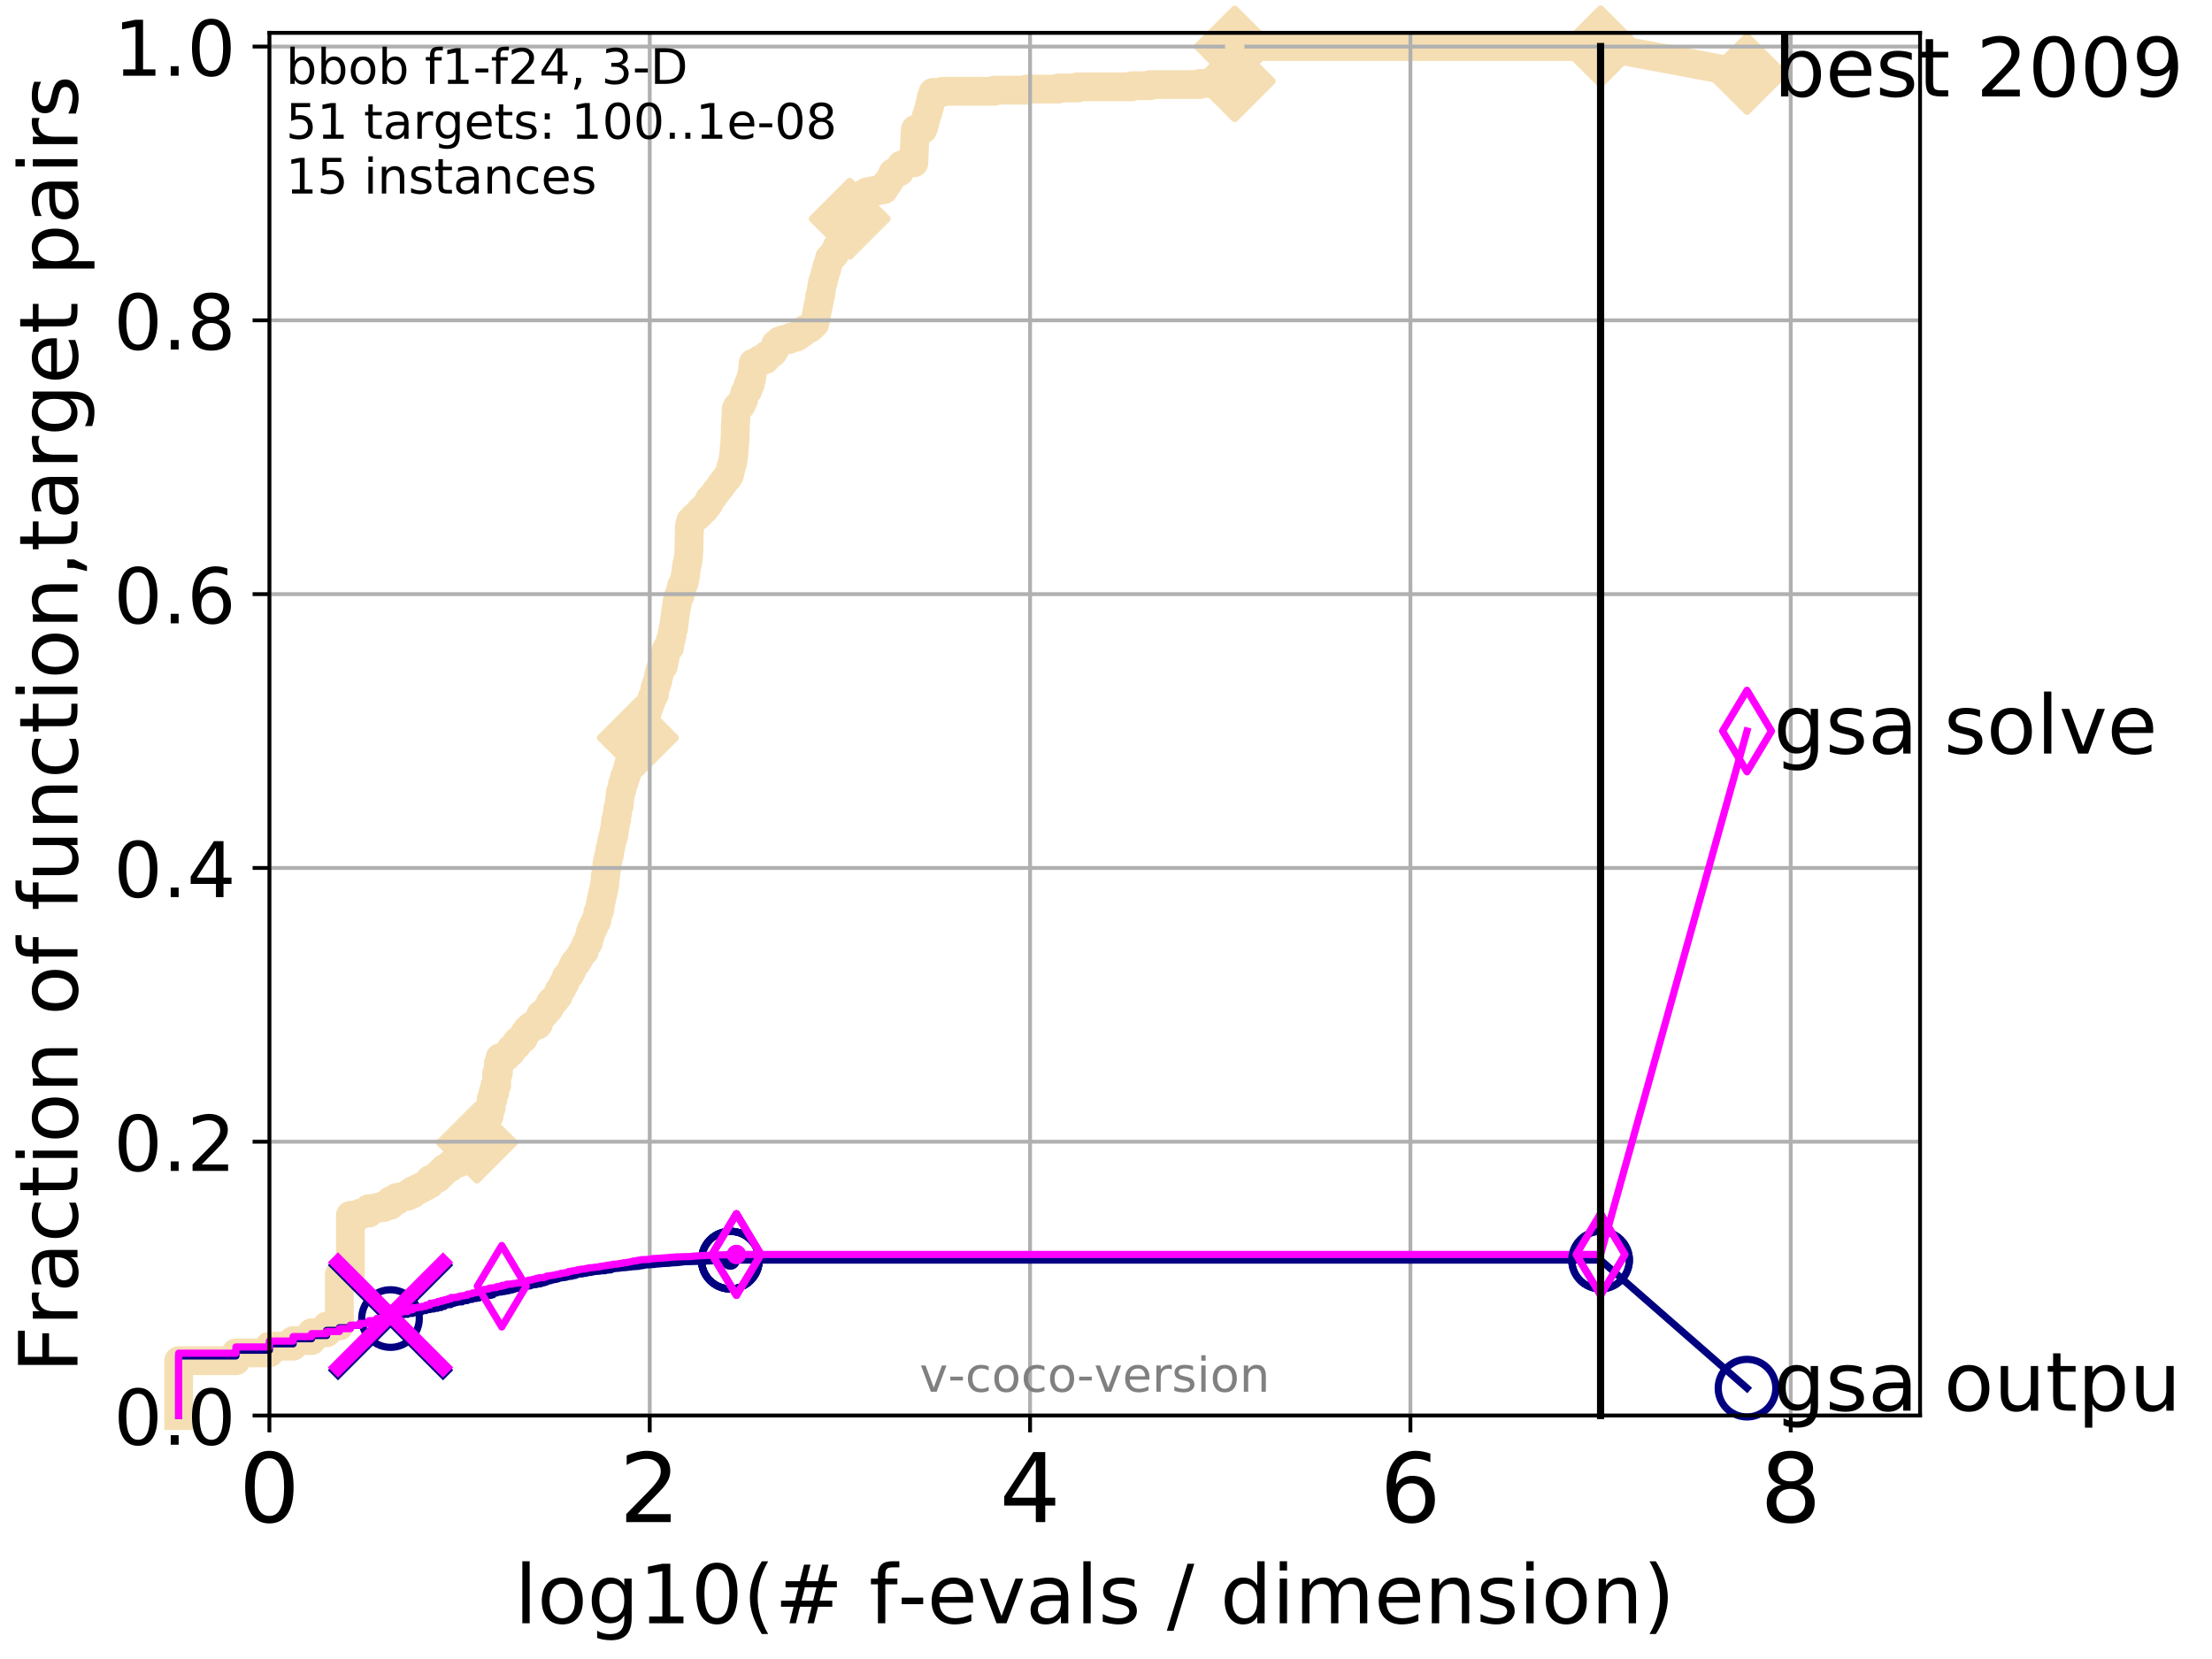 <?xml version="1.0" encoding="utf-8" standalone="no"?>
<!DOCTYPE svg PUBLIC "-//W3C//DTD SVG 1.1//EN"
  "http://www.w3.org/Graphics/SVG/1.1/DTD/svg11.dtd">
<!-- Created with matplotlib (http://matplotlib.org/) -->
<svg height="345.6pt" version="1.1" viewBox="0 0 460.8 345.6" width="460.8pt" xmlns="http://www.w3.org/2000/svg" xmlns:xlink="http://www.w3.org/1999/xlink">
 <defs>
  <style type="text/css">
*{stroke-linecap:butt;stroke-linejoin:round;}
  </style>
 </defs>
 <g id="figure_1">
  <g id="patch_1">
   <path d="M 0 345.6 
L 460.8 345.6 
L 460.8 0 
L 0 0 
z
" style="fill:#ffffff;"/>
  </g>
  <g id="axes_1">
   <g id="patch_2">
    <path d="M 56.12 294.88 
L 399.984 294.88 
L 399.984 6.845 
L 56.12 6.845 
z
" style="fill:#ffffff;"/>
   </g>
   <g id="line2d_1">
    <path d="M 37.219 294.88 
L 37.219 283.463 
L 49.144 283.463 
L 49.144 281.832 
L 56.12 281.832 
L 56.12 280.434 
L 61.07 280.434 
L 61.07 279.269 
L 64.909 279.269 
L 64.909 277.639 
L 68.046 277.639 
L 68.046 276.241 
L 70.698 276.241 
L 70.698 265.523 
L 72.995 265.523 
L 72.995 253.174 
L 75.021 253.174 
L 75.021 252.708 
L 76.834 252.708 
L 76.834 251.776 
L 78.474 251.776 
L 78.474 251.543 
L 79.971 251.543 
L 79.971 251.077 
L 81.348 251.077 
L 81.348 250.145 
L 82.623 250.145 
L 82.623 249.446 
L 83.81 249.446 
L 83.81 249.213 
L 84.921 249.213 
L 84.921 248.747 
L 85.964 248.747 
L 85.964 248.048 
L 86.947 248.048 
L 86.947 247.583 
L 87.877 247.583 
L 87.877 247.117 
L 88.76 247.117 
L 88.76 246.651 
L 89.599 246.651 
L 89.599 245.719 
L 90.399 245.719 
L 90.399 245.486 
L 91.164 245.486 
L 91.164 244.787 
L 91.897 244.787 
L 91.897 244.088 
L 92.599 244.088 
L 92.599 243.389 
L 93.274 243.389 
L 93.274 243.156 
L 93.923 243.156 
L 93.923 242.457 
L 94.549 242.457 
L 94.549 242.224 
L 95.736 242.224 
L 95.736 241.991 
L 96.3 241.991 
L 96.3 241.059 
L 96.846 241.059 
L 96.846 240.127 
L 97.375 240.127 
L 97.375 239.894 
L 97.889 239.894 
L 97.889 238.729 
L 98.872 238.729 
L 98.872 238.263 
L 99.344 238.263 
L 99.344 238.03 
L 99.803 238.03 
L 99.803 236.865 
L 100.25 236.865 
L 100.25 235.933 
L 100.685 235.933 
L 100.685 234.069 
L 101.11 234.069 
L 101.11 233.137 
L 101.525 233.137 
L 101.525 232.438 
L 101.929 232.438 
L 101.929 230.807 
L 102.325 230.807 
L 102.325 228.943 
L 102.712 228.943 
L 102.712 227.545 
L 103.09 227.545 
L 103.09 226.147 
L 103.46 226.147 
L 103.46 223.584 
L 103.822 223.584 
L 103.822 221.487 
L 104.177 221.487 
L 104.177 220.322 
L 105.199 220.322 
L 105.199 220.089 
L 105.527 220.089 
L 105.527 219.623 
L 105.848 219.623 
L 105.848 219.39 
L 106.164 219.39 
L 106.164 219.157 
L 106.474 219.157 
L 106.474 218.458 
L 106.779 218.458 
L 106.779 218.225 
L 107.078 218.225 
L 107.078 217.992 
L 107.372 217.992 
L 107.372 217.759 
L 107.661 217.759 
L 107.661 217.06 
L 107.946 217.06 
L 107.946 216.827 
L 108.225 216.827 
L 108.225 216.594 
L 108.501 216.594 
L 108.501 216.361 
L 109.038 216.361 
L 109.038 215.663 
L 109.301 215.663 
L 109.301 215.197 
L 109.56 215.197 
L 109.56 214.964 
L 109.815 214.964 
L 109.815 214.498 
L 110.313 214.498 
L 110.313 214.265 
L 110.557 214.265 
L 110.557 213.799 
L 111.269 213.799 
L 111.269 213.566 
L 111.953 213.566 
L 111.953 213.333 
L 112.175 213.333 
L 112.175 212.634 
L 112.394 212.634 
L 112.394 211.935 
L 112.611 211.935 
L 112.611 211.469 
L 112.824 211.469 
L 112.824 211.236 
L 113.45 211.236 
L 113.45 211.003 
L 113.654 211.003 
L 113.654 210.537 
L 113.855 210.537 
L 113.855 210.304 
L 114.251 210.304 
L 114.251 210.071 
L 114.445 210.071 
L 114.445 209.605 
L 114.637 209.605 
L 114.637 208.906 
L 114.827 208.906 
L 114.827 208.673 
L 115.015 208.673 
L 115.015 208.44 
L 115.567 208.44 
L 115.567 208.207 
L 115.748 208.207 
L 115.748 207.741 
L 115.926 207.741 
L 115.926 207.508 
L 116.277 207.508 
L 116.277 207.042 
L 116.45 207.042 
L 116.45 206.343 
L 116.791 206.343 
L 116.791 206.11 
L 116.958 206.11 
L 116.958 205.877 
L 117.125 205.877 
L 117.125 205.411 
L 117.289 205.411 
L 117.289 204.945 
L 117.614 204.945 
L 117.614 204.479 
L 117.774 204.479 
L 117.774 204.013 
L 117.933 204.013 
L 117.933 203.547 
L 118.09 203.547 
L 118.09 203.314 
L 118.4 203.314 
L 118.4 203.081 
L 118.704 203.081 
L 118.704 202.615 
L 118.854 202.615 
L 118.854 202.382 
L 119.003 202.382 
L 119.003 202.149 
L 119.151 202.149 
L 119.151 201.683 
L 119.298 201.683 
L 119.298 201.45 
L 119.443 201.45 
L 119.443 200.984 
L 119.729 200.984 
L 119.729 200.518 
L 120.151 200.518 
L 120.151 200.052 
L 120.289 200.052 
L 120.289 199.819 
L 120.562 199.819 
L 120.562 199.586 
L 120.697 199.586 
L 120.697 199.353 
L 120.831 199.353 
L 120.831 199.12 
L 120.964 199.12 
L 120.964 198.887 
L 121.096 198.887 
L 121.096 198.654 
L 121.226 198.654 
L 121.226 198.421 
L 121.356 198.421 
L 121.356 198.188 
L 121.74 198.188 
L 121.74 197.489 
L 121.866 197.489 
L 121.866 197.256 
L 121.991 197.256 
L 121.991 197.023 
L 122.115 197.023 
L 122.115 196.557 
L 122.361 196.557 
L 122.361 196.324 
L 122.604 196.324 
L 122.604 195.625 
L 122.723 195.625 
L 122.723 195.392 
L 122.843 195.392 
L 122.843 194.693 
L 122.961 194.693 
L 122.961 194.227 
L 123.195 194.227 
L 123.195 193.994 
L 123.311 193.994 
L 123.311 193.295 
L 123.654 193.295 
L 123.654 192.596 
L 123.879 192.596 
L 123.879 192.363 
L 123.99 192.363 
L 123.99 191.897 
L 124.32 191.897 
L 124.428 190.732 
L 124.536 190.732 
L 124.536 190.033 
L 124.75 190.033 
L 124.75 189.567 
L 124.961 189.567 
L 125.066 188.169 
L 125.17 188.169 
L 125.273 187.237 
L 125.376 187.237 
L 125.478 186.305 
L 125.579 186.305 
L 125.68 185.373 
L 125.78 185.373 
L 125.88 184.442 
L 125.979 184.442 
L 126.078 182.578 
L 126.176 182.578 
L 126.273 181.18 
L 126.37 181.18 
L 126.467 179.782 
L 126.563 179.782 
L 126.658 178.85 
L 126.753 178.85 
L 126.847 178.151 
L 126.941 178.151 
L 127.034 176.986 
L 127.127 176.986 
L 127.219 176.287 
L 127.311 176.287 
L 127.402 175.355 
L 127.493 175.355 
L 127.583 174.656 
L 127.673 174.656 
L 127.673 174.19 
L 127.851 174.19 
L 127.94 173.025 
L 128.028 173.025 
L 128.115 171.86 
L 128.202 171.86 
L 128.289 170.695 
L 128.461 170.695 
L 128.547 169.53 
L 128.632 169.53 
L 128.716 168.365 
L 128.8 168.365 
L 128.884 167.899 
L 128.967 167.899 
L 129.05 166.501 
L 129.133 166.501 
L 129.215 165.103 
L 129.297 165.103 
L 129.378 164.637 
L 129.539 164.637 
L 129.62 163.705 
L 129.699 163.705 
L 129.699 163.239 
L 129.858 163.239 
L 129.858 163.006 
L 130.015 163.006 
L 130.093 161.841 
L 130.325 161.841 
L 130.325 161.608 
L 130.478 161.608 
L 130.554 160.676 
L 130.63 160.676 
L 130.705 160.21 
L 130.78 160.21 
L 130.855 159.511 
L 130.929 159.511 
L 130.929 159.278 
L 131.15 159.278 
L 131.223 158.579 
L 131.296 158.579 
L 131.296 158.346 
L 131.512 158.346 
L 131.512 157.88 
L 131.655 157.88 
L 131.726 157.181 
L 131.797 157.181 
L 131.797 156.715 
L 131.937 156.715 
L 132.007 156.249 
L 132.076 156.249 
L 132.146 155.55 
L 132.352 155.55 
L 132.42 154.851 
L 132.488 154.851 
L 132.555 154.385 
L 132.823 154.385 
L 132.889 153.686 
L 132.955 153.686 
L 132.955 153.453 
L 133.087 153.453 
L 133.087 153.22 
L 133.217 153.22 
L 133.217 152.755 
L 133.346 152.755 
L 133.346 152.522 
L 133.475 152.522 
L 133.475 152.289 
L 133.602 152.289 
L 133.666 151.59 
L 133.854 151.59 
L 133.917 151.124 
L 133.979 151.124 
L 133.979 150.658 
L 134.164 150.658 
L 134.226 149.959 
L 134.287 149.959 
L 134.287 149.726 
L 134.408 149.726 
L 134.408 149.493 
L 134.529 149.493 
L 134.589 149.027 
L 134.649 149.027 
L 134.709 148.561 
L 134.827 148.561 
L 134.886 147.862 
L 135.004 147.862 
L 135.004 147.396 
L 135.178 147.396 
L 135.236 146.93 
L 135.351 146.93 
L 135.351 146.697 
L 135.466 146.697 
L 135.523 146.231 
L 135.636 146.231 
L 135.692 145.765 
L 135.748 145.765 
L 135.748 145.532 
L 135.86 145.532 
L 135.971 145.066 
L 136.136 145.066 
L 136.191 144.6 
L 136.354 144.6 
L 136.408 143.435 
L 136.515 143.435 
L 136.569 142.969 
L 136.675 142.969 
L 136.728 142.503 
L 136.834 142.503 
L 136.939 142.037 
L 136.991 142.037 
L 137.095 141.338 
L 137.147 141.338 
L 137.25 140.406 
L 137.352 140.406 
L 137.454 139.707 
L 137.505 139.707 
L 137.606 139.241 
L 137.855 139.241 
L 137.855 139.008 
L 138.003 139.008 
L 138.003 138.775 
L 138.199 138.775 
L 138.296 138.076 
L 138.344 138.076 
L 138.44 137.144 
L 138.536 137.144 
L 138.631 136.212 
L 138.678 136.212 
L 138.725 135.513 
L 138.866 135.513 
L 138.913 135.047 
L 139.145 135.047 
L 139.145 134.814 
L 139.509 134.814 
L 139.599 133.649 
L 139.643 133.649 
L 139.688 133.183 
L 139.821 133.183 
L 139.909 132.484 
L 139.997 132.484 
L 140.084 131.552 
L 140.128 131.552 
L 140.215 130.853 
L 140.344 130.853 
L 140.429 129.688 
L 140.472 129.688 
L 140.557 128.756 
L 140.599 128.756 
L 140.684 127.824 
L 140.726 127.824 
L 140.809 126.892 
L 140.851 126.892 
L 140.934 126.193 
L 141.017 126.193 
L 141.058 125.261 
L 141.181 125.261 
L 141.263 124.795 
L 141.303 124.795 
L 141.344 124.096 
L 141.665 124.096 
L 141.744 123.397 
L 141.784 123.397 
L 141.823 122.698 
L 141.902 122.698 
L 141.98 121.999 
L 142.135 121.999 
L 142.135 121.766 
L 142.365 121.766 
L 142.442 121.301 
L 142.555 121.301 
L 142.63 120.369 
L 142.743 120.369 
L 142.78 119.67 
L 142.854 119.67 
L 142.965 118.272 
L 143.002 118.272 
L 143.075 117.573 
L 143.185 117.573 
L 143.294 116.641 
L 143.366 116.641 
L 143.473 115.01 
L 143.509 115.01 
L 143.616 109.651 
L 143.651 109.651 
L 143.687 109.185 
L 143.828 109.185 
L 143.897 108.486 
L 144.14 108.486 
L 144.14 108.253 
L 144.481 108.253 
L 144.582 107.787 
L 144.815 107.787 
L 144.815 107.554 
L 145.304 107.554 
L 145.304 107.321 
L 145.496 107.321 
L 145.496 107.088 
L 145.78 107.088 
L 145.842 106.622 
L 145.936 106.622 
L 145.936 106.389 
L 146.334 106.389 
L 146.334 106.156 
L 146.753 106.156 
L 146.753 105.923 
L 146.9 105.923 
L 146.9 105.457 
L 147.277 105.457 
L 147.334 104.991 
L 147.646 104.991 
L 147.73 104.292 
L 147.758 104.292 
L 147.758 104.059 
L 147.952 104.059 
L 147.952 103.826 
L 148.252 103.826 
L 148.252 103.593 
L 148.414 103.593 
L 148.414 103.36 
L 148.68 103.36 
L 148.76 102.894 
L 149.021 102.894 
L 149.098 102.428 
L 149.329 102.428 
L 149.329 102.195 
L 149.481 102.195 
L 149.481 101.962 
L 149.681 101.962 
L 149.681 101.729 
L 149.83 101.729 
L 149.83 101.496 
L 150.076 101.496 
L 150.076 101.263 
L 150.221 101.263 
L 150.294 100.797 
L 150.556 100.797 
L 150.556 100.564 
L 150.768 100.564 
L 150.838 100.098 
L 151.047 100.098 
L 151.047 99.865 
L 151.208 99.865 
L 151.208 99.632 
L 151.546 99.632 
L 151.546 99.399 
L 151.68 99.399 
L 151.68 99.166 
L 151.857 99.166 
L 151.857 98.933 
L 151.988 98.933 
L 152.053 98.234 
L 152.119 98.234 
L 152.183 97.535 
L 152.291 97.535 
L 152.398 96.836 
L 152.461 96.836 
L 152.461 96.603 
L 152.588 96.603 
L 152.693 95.904 
L 152.714 95.904 
L 152.777 94.972 
L 152.86 94.972 
L 152.963 93.108 
L 153.004 93.108 
L 153.107 91.477 
L 153.127 91.477 
L 153.229 87.75 
L 153.269 87.75 
L 153.37 85.187 
L 153.531 85.187 
L 153.59 84.721 
L 154.061 84.721 
L 154.061 84.488 
L 154.367 84.488 
L 154.367 84.255 
L 154.5 84.255 
L 154.518 83.556 
L 154.65 83.556 
L 154.65 83.323 
L 154.909 83.323 
L 155.001 82.391 
L 155.092 82.391 
L 155.147 81.925 
L 155.219 81.925 
L 155.219 81.692 
L 155.435 81.692 
L 155.435 81.459 
L 155.595 81.459 
L 155.595 81.226 
L 155.858 81.226 
L 155.875 80.061 
L 156.288 80.061 
L 156.339 78.896 
L 156.591 78.896 
L 156.607 77.964 
L 156.707 77.964 
L 156.806 76.333 
L 156.905 76.333 
L 156.905 75.634 
L 157.861 75.634 
L 157.861 75.401 
L 158.229 75.401 
L 158.229 74.935 
L 159.416 74.935 
L 159.515 74.469 
L 159.627 74.469 
L 159.697 74.003 
L 160.326 74.003 
L 160.433 73.537 
L 160.933 73.537 
L 160.933 73.304 
L 161.139 73.304 
L 161.165 72.838 
L 161.394 72.838 
L 161.431 72.372 
L 161.507 72.372 
L 161.519 71.906 
L 161.619 71.906 
L 161.619 71.673 
L 162.171 71.673 
L 162.231 71.207 
L 162.434 71.207 
L 162.434 70.974 
L 163.213 70.974 
L 163.213 70.741 
L 164.344 70.741 
L 164.344 70.508 
L 164.64 70.508 
L 164.64 70.275 
L 165.801 70.275 
L 165.801 70.042 
L 166.245 70.042 
L 166.245 69.809 
L 166.416 69.809 
L 166.416 69.576 
L 166.779 69.576 
L 166.779 69.343 
L 167.244 69.343 
L 167.244 69.11 
L 167.458 69.11 
L 167.458 68.877 
L 167.6 68.877 
L 167.6 68.644 
L 168.171 68.644 
L 168.171 68.411 
L 168.674 68.411 
L 168.674 68.178 
L 168.863 68.178 
L 168.863 67.945 
L 169.243 67.945 
L 169.315 67.479 
L 169.701 67.479 
L 169.802 66.78 
L 169.887 66.78 
L 169.964 66.081 
L 170.002 66.081 
L 170.086 65.382 
L 170.155 65.382 
L 170.2 64.683 
L 170.298 64.683 
L 170.388 63.751 
L 170.426 63.751 
L 170.426 63.518 
L 170.545 63.518 
L 170.655 62.586 
L 170.692 62.586 
L 170.758 61.654 
L 170.933 61.654 
L 171.006 60.955 
L 171.049 60.955 
L 171.121 60.023 
L 171.164 60.023 
L 171.256 59.324 
L 171.285 59.324 
L 171.377 58.626 
L 171.539 58.626 
L 171.636 57.927 
L 171.699 57.927 
L 171.775 57.461 
L 171.837 57.461 
L 171.933 56.762 
L 172.001 56.762 
L 172.09 56.296 
L 172.157 56.296 
L 172.191 55.83 
L 172.299 55.83 
L 172.399 55.131 
L 172.492 55.131 
L 172.564 54.665 
L 172.643 54.665 
L 172.722 54.199 
L 172.774 54.199 
L 172.807 53.733 
L 173.046 53.733 
L 173.046 53.5 
L 173.325 53.5 
L 173.325 53.267 
L 173.632 53.267 
L 173.632 53.034 
L 173.829 53.034 
L 173.927 52.335 
L 174.187 52.335 
L 174.229 51.869 
L 174.3 51.869 
L 174.366 51.403 
L 174.967 51.403 
L 174.967 51.17 
L 175.138 51.17 
L 175.138 50.937 
L 175.442 50.937 
L 175.537 50.471 
L 175.779 50.471 
L 175.85 49.772 
L 175.98 49.772 
L 175.98 49.539 
L 176.099 49.539 
L 176.099 49.306 
L 176.227 49.306 
L 176.312 48.607 
L 176.376 48.607 
L 176.402 48.141 
L 176.502 48.141 
L 176.575 47.442 
L 176.69 47.442 
L 176.783 46.277 
L 176.845 46.277 
L 176.922 45.811 
L 176.988 45.811 
L 177.075 44.879 
L 177.136 44.879 
L 177.196 44.413 
L 177.257 44.413 
L 177.287 43.714 
L 177.466 43.714 
L 177.466 43.481 
L 177.629 43.481 
L 177.732 42.782 
L 177.858 42.782 
L 177.858 42.549 
L 177.974 42.549 
L 178.056 42.083 
L 178.51 42.083 
L 178.51 41.85 
L 178.626 41.85 
L 178.626 41.617 
L 178.879 41.617 
L 178.879 41.384 
L 179.228 41.384 
L 179.228 41.151 
L 179.67 41.151 
L 179.67 40.918 
L 180.075 40.918 
L 180.168 40.452 
L 180.194 40.452 
L 180.194 40.219 
L 180.55 40.219 
L 180.55 39.986 
L 181.545 39.986 
L 181.545 39.753 
L 182.83 39.753 
L 182.83 39.52 
L 184.093 39.52 
L 184.093 39.287 
L 184.244 39.287 
L 184.244 39.054 
L 184.404 39.054 
L 184.503 38.588 
L 184.533 38.588 
L 184.533 38.355 
L 184.742 38.355 
L 184.742 38.122 
L 185.042 38.122 
L 185.042 37.889 
L 185.178 37.889 
L 185.178 37.656 
L 185.333 37.656 
L 185.333 37.423 
L 185.48 37.423 
L 185.48 37.19 
L 185.598 37.19 
L 185.681 36.724 
L 185.816 36.724 
L 185.913 36.258 
L 185.998 36.258 
L 185.998 36.025 
L 186.339 36.025 
L 186.339 35.792 
L 187.398 35.792 
L 187.446 35.326 
L 187.512 35.326 
L 187.6 34.86 
L 187.691 34.86 
L 187.743 34.394 
L 188.42 34.394 
L 188.42 34.161 
L 188.955 34.161 
L 188.955 33.928 
L 190.375 33.928 
L 190.48 31.132 
L 190.491 31.132 
L 190.596 28.103 
L 190.607 28.103 
L 190.69 26.939 
L 192.258 26.939 
L 192.357 26.473 
L 192.438 26.473 
L 192.542 25.774 
L 192.603 25.774 
L 192.686 25.308 
L 192.741 25.308 
L 192.847 24.609 
L 192.921 24.609 
L 192.97 24.143 
L 193.062 24.143 
L 193.162 23.677 
L 193.238 23.677 
L 193.277 23.211 
L 193.354 23.211 
L 193.456 22.745 
L 193.486 22.745 
L 193.597 22.046 
L 193.696 22.046 
L 193.775 21.347 
L 193.823 21.347 
L 193.87 20.881 
L 193.935 20.881 
L 194.034 20.182 
L 194.111 20.182 
L 194.213 19.716 
L 194.252 19.716 
L 194.344 19.25 
L 196.341 19.25 
L 196.341 19.017 
L 207.144 19.017 
L 207.144 18.784 
L 213.893 18.784 
L 213.893 18.551 
L 220.496 18.551 
L 220.496 18.318 
L 224.465 18.318 
L 224.465 18.085 
L 235.748 18.085 
L 235.748 17.852 
L 239.63 17.852 
L 239.63 17.619 
L 249.906 17.619 
L 249.906 17.386 
L 257.216 17.386 
L 257.217 9.697 
L 333.43 9.697 
L 333.43 9.697 
" style="fill:none;stroke:#f5deb3;stroke-linecap:square;stroke-width:6;"/>
   </g>
   <g id="line2d_2">
    <defs>
     <path d="M -0 7.778 
L 7.778 0 
L 0 -7.778 
L -7.778 -0 
z
" id="md055b1edef" style="stroke:#f5deb3;stroke-linejoin:miter;stroke-width:1.5;"/>
    </defs>
    <g>
     <use style="fill:#f5deb3;stroke:#f5deb3;stroke-linejoin:miter;stroke-width:1.5;" x="99.344" xlink:href="#md055b1edef" y="238.03"/>
     <use style="fill:#f5deb3;stroke:#f5deb3;stroke-linejoin:miter;stroke-width:1.5;" x="132.889" xlink:href="#md055b1edef" y="153.686"/>
     <use style="fill:#f5deb3;stroke:#f5deb3;stroke-linejoin:miter;stroke-width:1.5;" x="177.014" xlink:href="#md055b1edef" y="45.578"/>
     <use style="fill:#f5deb3;stroke:#f5deb3;stroke-linejoin:miter;stroke-width:1.5;" x="257.216" xlink:href="#md055b1edef" y="16.92"/>
     <use style="fill:#f5deb3;stroke:#f5deb3;stroke-linejoin:miter;stroke-width:1.5;" x="257.217" xlink:href="#md055b1edef" y="9.697"/>
     <use style="fill:#f5deb3;stroke:#f5deb3;stroke-linejoin:miter;stroke-width:1.5;" x="333.43" xlink:href="#md055b1edef" y="9.697"/>
    </g>
   </g>
   <g id="line2d_3">
    <path style="fill:none;stroke:#f5deb3;stroke-linecap:square;stroke-width:6;"/>
    <g/>
   </g>
   <g id="line2d_4">
    <path d="M 333.43 9.697 
L 363.934 15.401 
" style="fill:none;stroke:#f5deb3;stroke-linecap:square;stroke-width:6;"/>
    <g>
     <use style="fill:#f5deb3;stroke:#f5deb3;stroke-linejoin:miter;stroke-width:1.5;" x="333.43" xlink:href="#md055b1edef" y="9.697"/>
     <use style="fill:#f5deb3;stroke:#f5deb3;stroke-linejoin:miter;stroke-width:1.5;" x="363.934" xlink:href="#md055b1edef" y="15.401"/>
    </g>
   </g>
   <g id="matplotlib.axis_1">
    <g id="xtick_1">
     <g id="line2d_5">
      <path clip-path="url(#p2c533948a1)" d="M 56.12 294.88 
L 56.12 6.845 
" style="fill:none;stroke:#b0b0b0;stroke-linecap:square;stroke-width:0.8;"/>
     </g>
     <g id="line2d_6">
      <defs>
       <path d="M 0 0 
L 0 3.5 
" id="m4f6ab32b6c" style="stroke:#000000;stroke-width:0.8;"/>
      </defs>
      <g>
       <use style="stroke:#000000;stroke-width:0.8;" x="56.12" xlink:href="#m4f6ab32b6c" y="294.88"/>
      </g>
     </g>
     <g id="text_1">
      <!-- 0 -->
      <defs>
       <path d="M 31.781 66.406 
Q 24.172 66.406 20.328 58.906 
Q 16.5 51.422 16.5 36.375 
Q 16.5 21.391 20.328 13.891 
Q 24.172 6.391 31.781 6.391 
Q 39.453 6.391 43.281 13.891 
Q 47.125 21.391 47.125 36.375 
Q 47.125 51.422 43.281 58.906 
Q 39.453 66.406 31.781 66.406 
z
M 31.781 74.219 
Q 44.047 74.219 50.516 64.516 
Q 56.984 54.828 56.984 36.375 
Q 56.984 17.969 50.516 8.266 
Q 44.047 -1.422 31.781 -1.422 
Q 19.531 -1.422 13.062 8.266 
Q 6.594 17.969 6.594 36.375 
Q 6.594 54.828 13.062 64.516 
Q 19.531 74.219 31.781 74.219 
z
" id="DejaVuSans-30"/>
      </defs>
      <g transform="translate(49.758 317.077)scale(0.2 -0.2)">
       <use xlink:href="#DejaVuSans-30"/>
      </g>
     </g>
    </g>
    <g id="xtick_2">
     <g id="line2d_7">
      <path clip-path="url(#p2c533948a1)" d="M 135.351 294.88 
L 135.351 6.845 
" style="fill:none;stroke:#b0b0b0;stroke-linecap:square;stroke-width:0.8;"/>
     </g>
     <g id="line2d_8">
      <g>
       <use style="stroke:#000000;stroke-width:0.8;" x="135.351" xlink:href="#m4f6ab32b6c" y="294.88"/>
      </g>
     </g>
     <g id="text_2">
      <!-- 2 -->
      <defs>
       <path d="M 19.188 8.297 
L 53.609 8.297 
L 53.609 0 
L 7.328 0 
L 7.328 8.297 
Q 12.938 14.109 22.625 23.891 
Q 32.328 33.688 34.812 36.531 
Q 39.547 41.844 41.422 45.531 
Q 43.312 49.219 43.312 52.781 
Q 43.312 58.594 39.234 62.25 
Q 35.156 65.922 28.609 65.922 
Q 23.969 65.922 18.812 64.312 
Q 13.672 62.703 7.812 59.422 
L 7.812 69.391 
Q 13.766 71.781 18.938 73 
Q 24.125 74.219 28.422 74.219 
Q 39.75 74.219 46.484 68.547 
Q 53.219 62.891 53.219 53.422 
Q 53.219 48.922 51.531 44.891 
Q 49.859 40.875 45.406 35.406 
Q 44.188 33.984 37.641 27.219 
Q 31.109 20.453 19.188 8.297 
z
" id="DejaVuSans-32"/>
      </defs>
      <g transform="translate(128.989 317.077)scale(0.2 -0.2)">
       <use xlink:href="#DejaVuSans-32"/>
      </g>
     </g>
    </g>
    <g id="xtick_3">
     <g id="line2d_9">
      <path clip-path="url(#p2c533948a1)" d="M 214.583 294.88 
L 214.583 6.845 
" style="fill:none;stroke:#b0b0b0;stroke-linecap:square;stroke-width:0.8;"/>
     </g>
     <g id="line2d_10">
      <g>
       <use style="stroke:#000000;stroke-width:0.8;" x="214.583" xlink:href="#m4f6ab32b6c" y="294.88"/>
      </g>
     </g>
     <g id="text_3">
      <!-- 4 -->
      <defs>
       <path d="M 37.797 64.312 
L 12.891 25.391 
L 37.797 25.391 
z
M 35.203 72.906 
L 47.609 72.906 
L 47.609 25.391 
L 58.016 25.391 
L 58.016 17.188 
L 47.609 17.188 
L 47.609 0 
L 37.797 0 
L 37.797 17.188 
L 4.891 17.188 
L 4.891 26.703 
z
" id="DejaVuSans-34"/>
      </defs>
      <g transform="translate(208.22 317.077)scale(0.2 -0.2)">
       <use xlink:href="#DejaVuSans-34"/>
      </g>
     </g>
    </g>
    <g id="xtick_4">
     <g id="line2d_11">
      <path clip-path="url(#p2c533948a1)" d="M 293.814 294.88 
L 293.814 6.845 
" style="fill:none;stroke:#b0b0b0;stroke-linecap:square;stroke-width:0.8;"/>
     </g>
     <g id="line2d_12">
      <g>
       <use style="stroke:#000000;stroke-width:0.8;" x="293.814" xlink:href="#m4f6ab32b6c" y="294.88"/>
      </g>
     </g>
     <g id="text_4">
      <!-- 6 -->
      <defs>
       <path d="M 33.016 40.375 
Q 26.375 40.375 22.484 35.828 
Q 18.609 31.297 18.609 23.391 
Q 18.609 15.531 22.484 10.953 
Q 26.375 6.391 33.016 6.391 
Q 39.656 6.391 43.531 10.953 
Q 47.406 15.531 47.406 23.391 
Q 47.406 31.297 43.531 35.828 
Q 39.656 40.375 33.016 40.375 
z
M 52.594 71.297 
L 52.594 62.312 
Q 48.875 64.062 45.094 64.984 
Q 41.312 65.922 37.594 65.922 
Q 27.828 65.922 22.672 59.328 
Q 17.531 52.734 16.797 39.406 
Q 19.672 43.656 24.016 45.922 
Q 28.375 48.188 33.594 48.188 
Q 44.578 48.188 50.953 41.516 
Q 57.328 34.859 57.328 23.391 
Q 57.328 12.156 50.688 5.359 
Q 44.047 -1.422 33.016 -1.422 
Q 20.359 -1.422 13.672 8.266 
Q 6.984 17.969 6.984 36.375 
Q 6.984 53.656 15.188 63.938 
Q 23.391 74.219 37.203 74.219 
Q 40.922 74.219 44.703 73.484 
Q 48.484 72.75 52.594 71.297 
z
" id="DejaVuSans-36"/>
      </defs>
      <g transform="translate(287.452 317.077)scale(0.2 -0.2)">
       <use xlink:href="#DejaVuSans-36"/>
      </g>
     </g>
    </g>
    <g id="xtick_5">
     <g id="line2d_13">
      <path clip-path="url(#p2c533948a1)" d="M 373.045 294.88 
L 373.045 6.845 
" style="fill:none;stroke:#b0b0b0;stroke-linecap:square;stroke-width:0.8;"/>
     </g>
     <g id="line2d_14">
      <g>
       <use style="stroke:#000000;stroke-width:0.8;" x="373.045" xlink:href="#m4f6ab32b6c" y="294.88"/>
      </g>
     </g>
     <g id="text_5">
      <!-- 8 -->
      <defs>
       <path d="M 31.781 34.625 
Q 24.75 34.625 20.719 30.859 
Q 16.703 27.094 16.703 20.516 
Q 16.703 13.922 20.719 10.156 
Q 24.75 6.391 31.781 6.391 
Q 38.812 6.391 42.859 10.172 
Q 46.922 13.969 46.922 20.516 
Q 46.922 27.094 42.891 30.859 
Q 38.875 34.625 31.781 34.625 
z
M 21.922 38.812 
Q 15.578 40.375 12.031 44.719 
Q 8.5 49.078 8.5 55.328 
Q 8.5 64.062 14.719 69.141 
Q 20.953 74.219 31.781 74.219 
Q 42.672 74.219 48.875 69.141 
Q 55.078 64.062 55.078 55.328 
Q 55.078 49.078 51.531 44.719 
Q 48 40.375 41.703 38.812 
Q 48.828 37.156 52.797 32.312 
Q 56.781 27.484 56.781 20.516 
Q 56.781 9.906 50.312 4.234 
Q 43.844 -1.422 31.781 -1.422 
Q 19.734 -1.422 13.25 4.234 
Q 6.781 9.906 6.781 20.516 
Q 6.781 27.484 10.781 32.312 
Q 14.797 37.156 21.922 38.812 
z
M 18.312 54.391 
Q 18.312 48.734 21.844 45.562 
Q 25.391 42.391 31.781 42.391 
Q 38.141 42.391 41.719 45.562 
Q 45.312 48.734 45.312 54.391 
Q 45.312 60.062 41.719 63.234 
Q 38.141 66.406 31.781 66.406 
Q 25.391 66.406 21.844 63.234 
Q 18.312 60.062 18.312 54.391 
z
" id="DejaVuSans-38"/>
      </defs>
      <g transform="translate(366.683 317.077)scale(0.2 -0.2)">
       <use xlink:href="#DejaVuSans-38"/>
      </g>
     </g>
    </g>
    <g id="text_6">
     <!-- log10(# f-evals / dimension) -->
     <defs>
      <path d="M 9.422 75.984 
L 18.406 75.984 
L 18.406 0 
L 9.422 0 
z
" id="DejaVuSans-6c"/>
      <path d="M 30.609 48.391 
Q 23.391 48.391 19.188 42.75 
Q 14.984 37.109 14.984 27.297 
Q 14.984 17.484 19.156 11.844 
Q 23.344 6.203 30.609 6.203 
Q 37.797 6.203 41.984 11.859 
Q 46.188 17.531 46.188 27.297 
Q 46.188 37.016 41.984 42.703 
Q 37.797 48.391 30.609 48.391 
z
M 30.609 56 
Q 42.328 56 49.016 48.375 
Q 55.719 40.766 55.719 27.297 
Q 55.719 13.875 49.016 6.219 
Q 42.328 -1.422 30.609 -1.422 
Q 18.844 -1.422 12.172 6.219 
Q 5.516 13.875 5.516 27.297 
Q 5.516 40.766 12.172 48.375 
Q 18.844 56 30.609 56 
z
" id="DejaVuSans-6f"/>
      <path d="M 45.406 27.984 
Q 45.406 37.75 41.375 43.109 
Q 37.359 48.484 30.078 48.484 
Q 22.859 48.484 18.828 43.109 
Q 14.797 37.75 14.797 27.984 
Q 14.797 18.266 18.828 12.891 
Q 22.859 7.516 30.078 7.516 
Q 37.359 7.516 41.375 12.891 
Q 45.406 18.266 45.406 27.984 
z
M 54.391 6.781 
Q 54.391 -7.172 48.188 -13.984 
Q 42 -20.797 29.203 -20.797 
Q 24.469 -20.797 20.266 -20.094 
Q 16.062 -19.391 12.109 -17.922 
L 12.109 -9.188 
Q 16.062 -11.328 19.922 -12.344 
Q 23.781 -13.375 27.781 -13.375 
Q 36.625 -13.375 41.016 -8.766 
Q 45.406 -4.156 45.406 5.172 
L 45.406 9.625 
Q 42.625 4.781 38.281 2.391 
Q 33.938 0 27.875 0 
Q 17.828 0 11.672 7.656 
Q 5.516 15.328 5.516 27.984 
Q 5.516 40.672 11.672 48.328 
Q 17.828 56 27.875 56 
Q 33.938 56 38.281 53.609 
Q 42.625 51.219 45.406 46.391 
L 45.406 54.688 
L 54.391 54.688 
z
" id="DejaVuSans-67"/>
      <path d="M 12.406 8.297 
L 28.516 8.297 
L 28.516 63.922 
L 10.984 60.406 
L 10.984 69.391 
L 28.422 72.906 
L 38.281 72.906 
L 38.281 8.297 
L 54.391 8.297 
L 54.391 0 
L 12.406 0 
z
" id="DejaVuSans-31"/>
      <path d="M 31 75.875 
Q 24.469 64.656 21.281 53.656 
Q 18.109 42.672 18.109 31.391 
Q 18.109 20.125 21.312 9.062 
Q 24.516 -2 31 -13.188 
L 23.188 -13.188 
Q 15.875 -1.703 12.234 9.375 
Q 8.594 20.453 8.594 31.391 
Q 8.594 42.281 12.203 53.312 
Q 15.828 64.359 23.188 75.875 
z
" id="DejaVuSans-28"/>
      <path d="M 51.125 44 
L 36.922 44 
L 32.812 27.688 
L 47.125 27.688 
z
M 43.797 71.781 
L 38.719 51.516 
L 52.984 51.516 
L 58.109 71.781 
L 65.922 71.781 
L 60.891 51.516 
L 76.125 51.516 
L 76.125 44 
L 58.984 44 
L 54.984 27.688 
L 70.516 27.688 
L 70.516 20.219 
L 53.078 20.219 
L 48 0 
L 40.188 0 
L 45.219 20.219 
L 30.906 20.219 
L 25.875 0 
L 18.016 0 
L 23.094 20.219 
L 7.719 20.219 
L 7.719 27.688 
L 24.906 27.688 
L 29 44 
L 13.281 44 
L 13.281 51.516 
L 30.906 51.516 
L 35.891 71.781 
z
" id="DejaVuSans-23"/>
      <path id="DejaVuSans-20"/>
      <path d="M 37.109 75.984 
L 37.109 68.5 
L 28.516 68.5 
Q 23.688 68.5 21.797 66.547 
Q 19.922 64.594 19.922 59.516 
L 19.922 54.688 
L 34.719 54.688 
L 34.719 47.703 
L 19.922 47.703 
L 19.922 0 
L 10.891 0 
L 10.891 47.703 
L 2.297 47.703 
L 2.297 54.688 
L 10.891 54.688 
L 10.891 58.5 
Q 10.891 67.625 15.141 71.797 
Q 19.391 75.984 28.609 75.984 
z
" id="DejaVuSans-66"/>
      <path d="M 4.891 31.391 
L 31.203 31.391 
L 31.203 23.391 
L 4.891 23.391 
z
" id="DejaVuSans-2d"/>
      <path d="M 56.203 29.594 
L 56.203 25.203 
L 14.891 25.203 
Q 15.484 15.922 20.484 11.062 
Q 25.484 6.203 34.422 6.203 
Q 39.594 6.203 44.453 7.469 
Q 49.312 8.734 54.109 11.281 
L 54.109 2.781 
Q 49.266 0.734 44.188 -0.344 
Q 39.109 -1.422 33.891 -1.422 
Q 20.797 -1.422 13.156 6.188 
Q 5.516 13.812 5.516 26.812 
Q 5.516 40.234 12.766 48.109 
Q 20.016 56 32.328 56 
Q 43.359 56 49.781 48.891 
Q 56.203 41.797 56.203 29.594 
z
M 47.219 32.234 
Q 47.125 39.594 43.094 43.984 
Q 39.062 48.391 32.422 48.391 
Q 24.906 48.391 20.391 44.141 
Q 15.875 39.891 15.188 32.172 
z
" id="DejaVuSans-65"/>
      <path d="M 2.984 54.688 
L 12.5 54.688 
L 29.594 8.797 
L 46.688 54.688 
L 56.203 54.688 
L 35.688 0 
L 23.484 0 
z
" id="DejaVuSans-76"/>
      <path d="M 34.281 27.484 
Q 23.391 27.484 19.188 25 
Q 14.984 22.516 14.984 16.5 
Q 14.984 11.719 18.141 8.906 
Q 21.297 6.109 26.703 6.109 
Q 34.188 6.109 38.703 11.406 
Q 43.219 16.703 43.219 25.484 
L 43.219 27.484 
z
M 52.203 31.203 
L 52.203 0 
L 43.219 0 
L 43.219 8.297 
Q 40.141 3.328 35.547 0.953 
Q 30.953 -1.422 24.312 -1.422 
Q 15.922 -1.422 10.953 3.297 
Q 6 8.016 6 15.922 
Q 6 25.141 12.172 29.828 
Q 18.359 34.516 30.609 34.516 
L 43.219 34.516 
L 43.219 35.406 
Q 43.219 41.609 39.141 45 
Q 35.062 48.391 27.688 48.391 
Q 23 48.391 18.547 47.266 
Q 14.109 46.141 10.016 43.891 
L 10.016 52.203 
Q 14.938 54.109 19.578 55.047 
Q 24.219 56 28.609 56 
Q 40.484 56 46.344 49.844 
Q 52.203 43.703 52.203 31.203 
z
" id="DejaVuSans-61"/>
      <path d="M 44.281 53.078 
L 44.281 44.578 
Q 40.484 46.531 36.375 47.5 
Q 32.281 48.484 27.875 48.484 
Q 21.188 48.484 17.844 46.438 
Q 14.5 44.391 14.5 40.281 
Q 14.5 37.156 16.891 35.375 
Q 19.281 33.594 26.516 31.984 
L 29.594 31.297 
Q 39.156 29.25 43.188 25.516 
Q 47.219 21.781 47.219 15.094 
Q 47.219 7.469 41.188 3.016 
Q 35.156 -1.422 24.609 -1.422 
Q 20.219 -1.422 15.453 -0.562 
Q 10.688 0.297 5.422 2 
L 5.422 11.281 
Q 10.406 8.688 15.234 7.391 
Q 20.062 6.109 24.812 6.109 
Q 31.156 6.109 34.562 8.281 
Q 37.984 10.453 37.984 14.406 
Q 37.984 18.062 35.516 20.016 
Q 33.062 21.969 24.703 23.781 
L 21.578 24.516 
Q 13.234 26.266 9.516 29.906 
Q 5.812 33.547 5.812 39.891 
Q 5.812 47.609 11.281 51.797 
Q 16.75 56 26.812 56 
Q 31.781 56 36.172 55.266 
Q 40.578 54.547 44.281 53.078 
z
" id="DejaVuSans-73"/>
      <path d="M 25.391 72.906 
L 33.688 72.906 
L 8.297 -9.281 
L 0 -9.281 
z
" id="DejaVuSans-2f"/>
      <path d="M 45.406 46.391 
L 45.406 75.984 
L 54.391 75.984 
L 54.391 0 
L 45.406 0 
L 45.406 8.203 
Q 42.578 3.328 38.25 0.953 
Q 33.938 -1.422 27.875 -1.422 
Q 17.969 -1.422 11.734 6.484 
Q 5.516 14.406 5.516 27.297 
Q 5.516 40.188 11.734 48.094 
Q 17.969 56 27.875 56 
Q 33.938 56 38.25 53.625 
Q 42.578 51.266 45.406 46.391 
z
M 14.797 27.297 
Q 14.797 17.391 18.875 11.75 
Q 22.953 6.109 30.078 6.109 
Q 37.203 6.109 41.297 11.75 
Q 45.406 17.391 45.406 27.297 
Q 45.406 37.203 41.297 42.844 
Q 37.203 48.484 30.078 48.484 
Q 22.953 48.484 18.875 42.844 
Q 14.797 37.203 14.797 27.297 
z
" id="DejaVuSans-64"/>
      <path d="M 9.422 54.688 
L 18.406 54.688 
L 18.406 0 
L 9.422 0 
z
M 9.422 75.984 
L 18.406 75.984 
L 18.406 64.594 
L 9.422 64.594 
z
" id="DejaVuSans-69"/>
      <path d="M 52 44.188 
Q 55.375 50.25 60.062 53.125 
Q 64.75 56 71.094 56 
Q 79.641 56 84.281 50.016 
Q 88.922 44.047 88.922 33.016 
L 88.922 0 
L 79.891 0 
L 79.891 32.719 
Q 79.891 40.578 77.094 44.375 
Q 74.312 48.188 68.609 48.188 
Q 61.625 48.188 57.562 43.547 
Q 53.516 38.922 53.516 30.906 
L 53.516 0 
L 44.484 0 
L 44.484 32.719 
Q 44.484 40.625 41.703 44.406 
Q 38.922 48.188 33.109 48.188 
Q 26.219 48.188 22.156 43.531 
Q 18.109 38.875 18.109 30.906 
L 18.109 0 
L 9.078 0 
L 9.078 54.688 
L 18.109 54.688 
L 18.109 46.188 
Q 21.188 51.219 25.484 53.609 
Q 29.781 56 35.688 56 
Q 41.656 56 45.828 52.969 
Q 50 49.953 52 44.188 
z
" id="DejaVuSans-6d"/>
      <path d="M 54.891 33.016 
L 54.891 0 
L 45.906 0 
L 45.906 32.719 
Q 45.906 40.484 42.875 44.328 
Q 39.844 48.188 33.797 48.188 
Q 26.516 48.188 22.312 43.547 
Q 18.109 38.922 18.109 30.906 
L 18.109 0 
L 9.078 0 
L 9.078 54.688 
L 18.109 54.688 
L 18.109 46.188 
Q 21.344 51.125 25.703 53.562 
Q 30.078 56 35.797 56 
Q 45.219 56 50.047 50.172 
Q 54.891 44.344 54.891 33.016 
z
" id="DejaVuSans-6e"/>
      <path d="M 8.016 75.875 
L 15.828 75.875 
Q 23.141 64.359 26.781 53.312 
Q 30.422 42.281 30.422 31.391 
Q 30.422 20.453 26.781 9.375 
Q 23.141 -1.703 15.828 -13.188 
L 8.016 -13.188 
Q 14.5 -2 17.703 9.062 
Q 20.906 20.125 20.906 31.391 
Q 20.906 42.672 17.703 53.656 
Q 14.5 64.656 8.016 75.875 
z
" id="DejaVuSans-29"/>
     </defs>
     <g transform="translate(107.211 338.154)scale(0.17 -0.17)">
      <use xlink:href="#DejaVuSans-6c"/>
      <use x="27.783" xlink:href="#DejaVuSans-6f"/>
      <use x="88.965" xlink:href="#DejaVuSans-67"/>
      <use x="152.441" xlink:href="#DejaVuSans-31"/>
      <use x="216.064" xlink:href="#DejaVuSans-30"/>
      <use x="279.688" xlink:href="#DejaVuSans-28"/>
      <use x="318.701" xlink:href="#DejaVuSans-23"/>
      <use x="402.49" xlink:href="#DejaVuSans-20"/>
      <use x="434.277" xlink:href="#DejaVuSans-66"/>
      <use x="469.404" xlink:href="#DejaVuSans-2d"/>
      <use x="505.488" xlink:href="#DejaVuSans-65"/>
      <use x="567.012" xlink:href="#DejaVuSans-76"/>
      <use x="626.191" xlink:href="#DejaVuSans-61"/>
      <use x="687.471" xlink:href="#DejaVuSans-6c"/>
      <use x="715.254" xlink:href="#DejaVuSans-73"/>
      <use x="767.354" xlink:href="#DejaVuSans-20"/>
      <use x="799.141" xlink:href="#DejaVuSans-2f"/>
      <use x="832.832" xlink:href="#DejaVuSans-20"/>
      <use x="864.619" xlink:href="#DejaVuSans-64"/>
      <use x="928.096" xlink:href="#DejaVuSans-69"/>
      <use x="955.879" xlink:href="#DejaVuSans-6d"/>
      <use x="1053.291" xlink:href="#DejaVuSans-65"/>
      <use x="1114.814" xlink:href="#DejaVuSans-6e"/>
      <use x="1178.193" xlink:href="#DejaVuSans-73"/>
      <use x="1230.293" xlink:href="#DejaVuSans-69"/>
      <use x="1258.076" xlink:href="#DejaVuSans-6f"/>
      <use x="1319.258" xlink:href="#DejaVuSans-6e"/>
      <use x="1382.637" xlink:href="#DejaVuSans-29"/>
     </g>
    </g>
   </g>
   <g id="matplotlib.axis_2">
    <g id="ytick_1">
     <g id="line2d_15">
      <path clip-path="url(#p2c533948a1)" d="M 56.12 294.88 
L 399.984 294.88 
" style="fill:none;stroke:#b0b0b0;stroke-linecap:square;stroke-width:0.8;"/>
     </g>
     <g id="line2d_16">
      <defs>
       <path d="M 0 0 
L -3.5 0 
" id="m5bf58d1d70" style="stroke:#000000;stroke-width:0.8;"/>
      </defs>
      <g>
       <use style="stroke:#000000;stroke-width:0.8;" x="56.12" xlink:href="#m5bf58d1d70" y="294.88"/>
      </g>
     </g>
     <g id="text_7">
      <!-- 0.0 -->
      <defs>
       <path d="M 10.688 12.406 
L 21 12.406 
L 21 0 
L 10.688 0 
z
" id="DejaVuSans-2e"/>
      </defs>
      <g transform="translate(23.675 300.959)scale(0.16 -0.16)">
       <use xlink:href="#DejaVuSans-30"/>
       <use x="63.623" xlink:href="#DejaVuSans-2e"/>
       <use x="95.41" xlink:href="#DejaVuSans-30"/>
      </g>
     </g>
    </g>
    <g id="ytick_2">
     <g id="line2d_17">
      <path clip-path="url(#p2c533948a1)" d="M 56.12 237.843 
L 399.984 237.843 
" style="fill:none;stroke:#b0b0b0;stroke-linecap:square;stroke-width:0.8;"/>
     </g>
     <g id="line2d_18">
      <g>
       <use style="stroke:#000000;stroke-width:0.8;" x="56.12" xlink:href="#m5bf58d1d70" y="237.843"/>
      </g>
     </g>
     <g id="text_8">
      <!-- 0.2 -->
      <g transform="translate(23.675 243.922)scale(0.16 -0.16)">
       <use xlink:href="#DejaVuSans-30"/>
       <use x="63.623" xlink:href="#DejaVuSans-2e"/>
       <use x="95.41" xlink:href="#DejaVuSans-32"/>
      </g>
     </g>
    </g>
    <g id="ytick_3">
     <g id="line2d_19">
      <path clip-path="url(#p2c533948a1)" d="M 56.12 180.807 
L 399.984 180.807 
" style="fill:none;stroke:#b0b0b0;stroke-linecap:square;stroke-width:0.8;"/>
     </g>
     <g id="line2d_20">
      <g>
       <use style="stroke:#000000;stroke-width:0.8;" x="56.12" xlink:href="#m5bf58d1d70" y="180.807"/>
      </g>
     </g>
     <g id="text_9">
      <!-- 0.4 -->
      <g transform="translate(23.675 186.886)scale(0.16 -0.16)">
       <use xlink:href="#DejaVuSans-30"/>
       <use x="63.623" xlink:href="#DejaVuSans-2e"/>
       <use x="95.41" xlink:href="#DejaVuSans-34"/>
      </g>
     </g>
    </g>
    <g id="ytick_4">
     <g id="line2d_21">
      <path clip-path="url(#p2c533948a1)" d="M 56.12 123.77 
L 399.984 123.77 
" style="fill:none;stroke:#b0b0b0;stroke-linecap:square;stroke-width:0.8;"/>
     </g>
     <g id="line2d_22">
      <g>
       <use style="stroke:#000000;stroke-width:0.8;" x="56.12" xlink:href="#m5bf58d1d70" y="123.77"/>
      </g>
     </g>
     <g id="text_10">
      <!-- 0.6 -->
      <g transform="translate(23.675 129.849)scale(0.16 -0.16)">
       <use xlink:href="#DejaVuSans-30"/>
       <use x="63.623" xlink:href="#DejaVuSans-2e"/>
       <use x="95.41" xlink:href="#DejaVuSans-36"/>
      </g>
     </g>
    </g>
    <g id="ytick_5">
     <g id="line2d_23">
      <path clip-path="url(#p2c533948a1)" d="M 56.12 66.734 
L 399.984 66.734 
" style="fill:none;stroke:#b0b0b0;stroke-linecap:square;stroke-width:0.8;"/>
     </g>
     <g id="line2d_24">
      <g>
       <use style="stroke:#000000;stroke-width:0.8;" x="56.12" xlink:href="#m5bf58d1d70" y="66.734"/>
      </g>
     </g>
     <g id="text_11">
      <!-- 0.8 -->
      <g transform="translate(23.675 72.812)scale(0.16 -0.16)">
       <use xlink:href="#DejaVuSans-30"/>
       <use x="63.623" xlink:href="#DejaVuSans-2e"/>
       <use x="95.41" xlink:href="#DejaVuSans-38"/>
      </g>
     </g>
    </g>
    <g id="ytick_6">
     <g id="line2d_25">
      <path clip-path="url(#p2c533948a1)" d="M 56.12 9.697 
L 399.984 9.697 
" style="fill:none;stroke:#b0b0b0;stroke-linecap:square;stroke-width:0.8;"/>
     </g>
     <g id="line2d_26">
      <g>
       <use style="stroke:#000000;stroke-width:0.8;" x="56.12" xlink:href="#m5bf58d1d70" y="9.697"/>
      </g>
     </g>
     <g id="text_12">
      <!-- 1.0 -->
      <g transform="translate(23.675 15.776)scale(0.16 -0.16)">
       <use xlink:href="#DejaVuSans-31"/>
       <use x="63.623" xlink:href="#DejaVuSans-2e"/>
       <use x="95.41" xlink:href="#DejaVuSans-30"/>
      </g>
     </g>
    </g>
    <g id="text_13">
     <!-- Fraction of function,target pairs -->
     <defs>
      <path d="M 9.812 72.906 
L 51.703 72.906 
L 51.703 64.594 
L 19.672 64.594 
L 19.672 43.109 
L 48.578 43.109 
L 48.578 34.812 
L 19.672 34.812 
L 19.672 0 
L 9.812 0 
z
" id="DejaVuSans-46"/>
      <path d="M 41.109 46.297 
Q 39.594 47.172 37.812 47.578 
Q 36.031 48 33.891 48 
Q 26.266 48 22.188 43.047 
Q 18.109 38.094 18.109 28.812 
L 18.109 0 
L 9.078 0 
L 9.078 54.688 
L 18.109 54.688 
L 18.109 46.188 
Q 20.953 51.172 25.484 53.578 
Q 30.031 56 36.531 56 
Q 37.453 56 38.578 55.875 
Q 39.703 55.766 41.062 55.516 
z
" id="DejaVuSans-72"/>
      <path d="M 48.781 52.594 
L 48.781 44.188 
Q 44.969 46.297 41.141 47.344 
Q 37.312 48.391 33.406 48.391 
Q 24.656 48.391 19.812 42.844 
Q 14.984 37.312 14.984 27.297 
Q 14.984 17.281 19.812 11.734 
Q 24.656 6.203 33.406 6.203 
Q 37.312 6.203 41.141 7.25 
Q 44.969 8.297 48.781 10.406 
L 48.781 2.094 
Q 45.016 0.344 40.984 -0.531 
Q 36.969 -1.422 32.422 -1.422 
Q 20.062 -1.422 12.781 6.344 
Q 5.516 14.109 5.516 27.297 
Q 5.516 40.672 12.859 48.328 
Q 20.219 56 33.016 56 
Q 37.156 56 41.109 55.141 
Q 45.062 54.297 48.781 52.594 
z
" id="DejaVuSans-63"/>
      <path d="M 18.312 70.219 
L 18.312 54.688 
L 36.812 54.688 
L 36.812 47.703 
L 18.312 47.703 
L 18.312 18.016 
Q 18.312 11.328 20.141 9.422 
Q 21.969 7.516 27.594 7.516 
L 36.812 7.516 
L 36.812 0 
L 27.594 0 
Q 17.188 0 13.234 3.875 
Q 9.281 7.766 9.281 18.016 
L 9.281 47.703 
L 2.688 47.703 
L 2.688 54.688 
L 9.281 54.688 
L 9.281 70.219 
z
" id="DejaVuSans-74"/>
      <path d="M 8.5 21.578 
L 8.5 54.688 
L 17.484 54.688 
L 17.484 21.922 
Q 17.484 14.156 20.5 10.266 
Q 23.531 6.391 29.594 6.391 
Q 36.859 6.391 41.078 11.031 
Q 45.312 15.672 45.312 23.688 
L 45.312 54.688 
L 54.297 54.688 
L 54.297 0 
L 45.312 0 
L 45.312 8.406 
Q 42.047 3.422 37.719 1 
Q 33.406 -1.422 27.688 -1.422 
Q 18.266 -1.422 13.375 4.438 
Q 8.5 10.297 8.5 21.578 
z
M 31.109 56 
z
" id="DejaVuSans-75"/>
      <path d="M 11.719 12.406 
L 22.016 12.406 
L 22.016 4 
L 14.016 -11.625 
L 7.719 -11.625 
L 11.719 4 
z
" id="DejaVuSans-2c"/>
      <path d="M 18.109 8.203 
L 18.109 -20.797 
L 9.078 -20.797 
L 9.078 54.688 
L 18.109 54.688 
L 18.109 46.391 
Q 20.953 51.266 25.266 53.625 
Q 29.594 56 35.594 56 
Q 45.562 56 51.781 48.094 
Q 58.016 40.188 58.016 27.297 
Q 58.016 14.406 51.781 6.484 
Q 45.562 -1.422 35.594 -1.422 
Q 29.594 -1.422 25.266 0.953 
Q 20.953 3.328 18.109 8.203 
z
M 48.688 27.297 
Q 48.688 37.203 44.609 42.844 
Q 40.531 48.484 33.406 48.484 
Q 26.266 48.484 22.188 42.844 
Q 18.109 37.203 18.109 27.297 
Q 18.109 17.391 22.188 11.75 
Q 26.266 6.109 33.406 6.109 
Q 40.531 6.109 44.609 11.75 
Q 48.688 17.391 48.688 27.297 
z
" id="DejaVuSans-70"/>
     </defs>
     <g transform="translate(16.14 286.002)rotate(-90)scale(0.17 -0.17)">
      <use xlink:href="#DejaVuSans-46"/>
      <use x="57.41" xlink:href="#DejaVuSans-72"/>
      <use x="98.523" xlink:href="#DejaVuSans-61"/>
      <use x="159.803" xlink:href="#DejaVuSans-63"/>
      <use x="214.783" xlink:href="#DejaVuSans-74"/>
      <use x="253.992" xlink:href="#DejaVuSans-69"/>
      <use x="281.775" xlink:href="#DejaVuSans-6f"/>
      <use x="342.957" xlink:href="#DejaVuSans-6e"/>
      <use x="406.336" xlink:href="#DejaVuSans-20"/>
      <use x="438.123" xlink:href="#DejaVuSans-6f"/>
      <use x="499.305" xlink:href="#DejaVuSans-66"/>
      <use x="534.51" xlink:href="#DejaVuSans-20"/>
      <use x="566.297" xlink:href="#DejaVuSans-66"/>
      <use x="601.502" xlink:href="#DejaVuSans-75"/>
      <use x="664.881" xlink:href="#DejaVuSans-6e"/>
      <use x="728.26" xlink:href="#DejaVuSans-63"/>
      <use x="783.24" xlink:href="#DejaVuSans-74"/>
      <use x="822.449" xlink:href="#DejaVuSans-69"/>
      <use x="850.232" xlink:href="#DejaVuSans-6f"/>
      <use x="911.414" xlink:href="#DejaVuSans-6e"/>
      <use x="974.793" xlink:href="#DejaVuSans-2c"/>
      <use x="1006.58" xlink:href="#DejaVuSans-74"/>
      <use x="1045.789" xlink:href="#DejaVuSans-61"/>
      <use x="1107.068" xlink:href="#DejaVuSans-72"/>
      <use x="1148.166" xlink:href="#DejaVuSans-67"/>
      <use x="1211.643" xlink:href="#DejaVuSans-65"/>
      <use x="1273.166" xlink:href="#DejaVuSans-74"/>
      <use x="1312.375" xlink:href="#DejaVuSans-20"/>
      <use x="1344.162" xlink:href="#DejaVuSans-70"/>
      <use x="1407.639" xlink:href="#DejaVuSans-61"/>
      <use x="1468.918" xlink:href="#DejaVuSans-69"/>
      <use x="1496.701" xlink:href="#DejaVuSans-72"/>
      <use x="1537.814" xlink:href="#DejaVuSans-73"/>
     </g>
    </g>
   </g>
   <g id="line2d_27">
    <defs>
     <path d="M 0 1.5 
C 0.398 1.5 0.779 1.342 1.061 1.061 
C 1.342 0.779 1.5 0.398 1.5 0 
C 1.5 -0.398 1.342 -0.779 1.061 -1.061 
C 0.779 -1.342 0.398 -1.5 0 -1.5 
C -0.398 -1.5 -0.779 -1.342 -1.061 -1.061 
C -1.342 -0.779 -1.5 -0.398 -1.5 0 
C -1.5 0.398 -1.342 0.779 -1.061 1.061 
C -0.779 1.342 -0.398 1.5 0 1.5 
z
" id="mb90670130e" style="stroke:#f5deb3;"/>
    </defs>
    <g>
     <use style="fill:#f5deb3;stroke:#f5deb3;" x="257.217" xlink:href="#mb90670130e" y="9.697"/>
     <use style="fill:#f5deb3;stroke:#f5deb3;" x="257.217" xlink:href="#mb90670130e" y="9.697"/>
    </g>
   </g>
   <g id="line2d_28">
    <defs>
     <path d="M 0 1.5 
C 0.398 1.5 0.779 1.342 1.061 1.061 
C 1.342 0.779 1.5 0.398 1.5 0 
C 1.5 -0.398 1.342 -0.779 1.061 -1.061 
C 0.779 -1.342 0.398 -1.5 0 -1.5 
C -0.398 -1.5 -0.779 -1.342 -1.061 -1.061 
C -1.342 -0.779 -1.5 -0.398 -1.5 0 
C -1.5 0.398 -1.342 0.779 -1.061 1.061 
C -0.779 1.342 -0.398 1.5 0 1.5 
z
" id="m6c8585ba0e" style="stroke:#000080;"/>
    </defs>
    <g>
     <use style="fill:#000080;stroke:#000080;" x="152.14" xlink:href="#m6c8585ba0e" y="262.494"/>
     <use style="fill:#000080;stroke:#000080;" x="152.14" xlink:href="#m6c8585ba0e" y="262.494"/>
    </g>
   </g>
   <g id="line2d_29">
    <path d="M 37.219 294.88 
L 37.219 282.461 
L 49.144 282.461 
L 49.144 281.273 
L 56.12 281.273 
L 56.12 279.945 
L 61.07 279.945 
L 61.07 278.873 
L 64.909 278.873 
L 64.909 278.198 
L 68.046 278.198 
L 68.046 277.149 
L 70.698 277.149 
L 70.698 276.59 
L 72.995 276.59 
L 72.995 276.101 
L 75.021 276.101 
L 75.021 275.612 
L 76.834 275.612 
L 76.834 275.262 
L 78.474 275.262 
L 78.474 274.982 
L 79.971 274.982 
L 79.971 274.68 
L 81.348 274.68 
L 81.348 274.493 
L 82.623 274.493 
L 82.623 273.981 
L 83.81 273.981 
L 83.81 273.794 
L 84.921 273.794 
L 84.921 273.608 
L 85.964 273.608 
L 85.964 273.421 
L 86.947 273.421 
L 86.947 273.235 
L 87.877 273.235 
L 87.877 273.002 
L 88.76 273.002 
L 88.76 272.792 
L 89.599 272.792 
L 89.599 272.676 
L 90.399 272.676 
L 90.399 272.536 
L 91.164 272.536 
L 91.164 272.373 
L 91.897 272.373 
L 91.897 272.14 
L 92.599 272.14 
L 92.599 271.837 
L 93.923 271.767 
L 93.923 271.511 
L 94.549 271.511 
L 94.549 271.348 
L 95.152 271.348 
L 95.152 271.231 
L 96.3 271.185 
L 96.3 270.998 
L 97.375 270.928 
L 97.375 270.742 
L 98.388 270.672 
L 98.388 270.556 
L 99.344 270.462 
L 99.344 270.392 
L 99.803 270.392 
L 99.803 270.183 
L 100.685 270.136 
L 100.685 269.926 
L 102.325 269.833 
L 102.325 269.717 
L 102.712 269.717 
L 102.712 269.437 
L 103.46 269.344 
L 103.46 269.228 
L 104.524 269.134 
L 104.524 269.111 
L 105.199 269.018 
L 105.199 268.995 
L 105.848 268.901 
L 105.848 268.831 
L 106.164 268.831 
L 106.164 268.715 
L 106.779 268.692 
L 106.779 268.598 
L 107.078 268.598 
L 107.078 268.482 
L 107.946 268.389 
L 107.946 268.319 
L 108.772 268.249 
L 108.772 268.109 
L 109.56 268.063 
L 109.56 267.946 
L 110.557 267.853 
L 110.557 267.69 
L 111.728 267.597 
L 111.728 267.527 
L 112.611 267.433 
L 112.611 267.364 
L 112.824 267.364 
L 112.824 267.247 
L 113.45 267.2 
L 113.45 267.084 
L 113.855 267.061 
L 113.855 266.898 
L 114.637 266.804 
L 114.637 266.734 
L 115.201 266.641 
L 115.201 266.595 
L 115.926 266.502 
L 115.926 266.432 
L 116.277 266.408 
L 116.277 266.315 
L 116.791 266.245 
L 116.791 266.199 
L 117.774 266.105 
L 117.774 266.059 
L 118.09 266.036 
L 118.09 265.942 
L 119.151 265.849 
L 119.151 265.779 
L 119.871 265.686 
L 119.871 265.663 
L 120.151 265.57 
L 120.151 265.523 
L 120.562 265.43 
L 120.562 265.406 
L 121.356 265.36 
L 121.356 265.29 
L 122.115 265.243 
L 122.115 265.15 
L 123.078 265.057 
L 123.078 265.034 
L 123.54 264.964 
L 123.54 264.894 
L 124.961 264.801 
L 125.066 264.731 
L 126.078 264.707 
L 126.078 264.614 
L 127.311 264.521 
L 127.402 264.381 
L 127.94 264.288 
L 127.94 264.265 
L 129.133 264.172 
L 129.215 264.125 
L 130.554 264.032 
L 130.554 264.008 
L 131.512 263.915 
L 131.512 263.892 
L 133.021 263.799 
L 133.021 263.752 
L 133.854 263.659 
L 133.917 263.612 
L 134.529 263.519 
L 134.529 263.496 
L 136.354 263.403 
L 136.408 263.356 
L 137.706 263.263 
L 137.706 263.24 
L 139.554 263.146 
L 139.599 263.1 
L 141.303 263.007 
L 141.303 262.983 
L 142.251 262.89 
L 142.289 262.844 
L 145.717 262.75 
L 145.717 262.727 
L 148.969 262.634 
L 148.969 262.611 
L 152.14 262.517 
L 152.14 262.494 
L 333.43 262.494 
L 333.43 262.494 
" style="fill:none;stroke:#000080;stroke-linecap:square;stroke-width:1.5;"/>
   </g>
   <g id="line2d_30">
    <defs>
     <path d="M 0 6 
C 1.591 6 3.117 5.368 4.243 4.243 
C 5.368 3.117 6 1.591 6 0 
C 6 -1.591 5.368 -3.117 4.243 -4.243 
C 3.117 -5.368 1.591 -6 0 -6 
C -1.591 -6 -3.117 -5.368 -4.243 -4.243 
C -5.368 -3.117 -6 -1.591 -6 0 
C -6 1.591 -5.368 3.117 -4.243 4.243 
C -3.117 5.368 -1.591 6 0 6 
z
" id="m52e73de151" style="stroke:#000080;stroke-width:1.5;"/>
    </defs>
    <g>
     <use style="fill-opacity:0;stroke:#000080;stroke-width:1.5;" x="81.348" xlink:href="#m52e73de151" y="274.68"/>
     <use style="fill-opacity:0;stroke:#000080;stroke-width:1.5;" x="152.14" xlink:href="#m52e73de151" y="262.517"/>
     <use style="fill-opacity:0;stroke:#000080;stroke-width:1.5;" x="152.14" xlink:href="#m52e73de151" y="262.517"/>
     <use style="fill-opacity:0;stroke:#000080;stroke-width:1.5;" x="152.14" xlink:href="#m52e73de151" y="262.494"/>
     <use style="fill-opacity:0;stroke:#000080;stroke-width:1.5;" x="152.14" xlink:href="#m52e73de151" y="262.494"/>
     <use style="fill-opacity:0;stroke:#000080;stroke-width:1.5;" x="333.43" xlink:href="#m52e73de151" y="262.494"/>
    </g>
   </g>
   <g id="line2d_31">
    <path style="fill:none;stroke:#000080;stroke-linecap:square;stroke-width:1.5;"/>
    <g/>
   </g>
   <g id="line2d_32">
    <path clip-path="url(#p2c533948a1)" d="M 81.348 274.493 
" style="fill:none;stroke:#000080;stroke-linecap:square;stroke-width:1.5;"/>
    <defs>
     <path d="M -12 12 
L 12 -12 
M -12 -12 
L 12 12 
" id="m44a17a706a" style="stroke:#000080;stroke-width:3;"/>
    </defs>
    <g clip-path="url(#p2c533948a1)">
     <use style="fill:#000080;stroke:#000080;stroke-width:3;" x="81.348" xlink:href="#m44a17a706a" y="274.493"/>
    </g>
   </g>
   <g id="line2d_33">
    <defs>
     <path d="M 0 1.5 
C 0.398 1.5 0.779 1.342 1.061 1.061 
C 1.342 0.779 1.5 0.398 1.5 0 
C 1.5 -0.398 1.342 -0.779 1.061 -1.061 
C 0.779 -1.342 0.398 -1.5 0 -1.5 
C -0.398 -1.5 -0.779 -1.342 -1.061 -1.061 
C -1.342 -0.779 -1.5 -0.398 -1.5 0 
C -1.5 0.398 -1.342 0.779 -1.061 1.061 
C -0.779 1.342 -0.398 1.5 0 1.5 
z
" id="m7b6f949747" style="stroke:#ff00ff;"/>
    </defs>
    <g>
     <use style="fill:#ff00ff;stroke:#ff00ff;" x="153.411" xlink:href="#m7b6f949747" y="261.329"/>
     <use style="fill:#ff00ff;stroke:#ff00ff;" x="153.411" xlink:href="#m7b6f949747" y="261.329"/>
    </g>
   </g>
   <g id="line2d_34">
    <path d="M 37.219 294.88 
L 37.219 281.902 
L 49.144 281.902 
L 49.144 280.598 
L 56.12 280.598 
L 56.12 279.363 
L 61.07 279.363 
L 61.07 278.431 
L 64.909 278.431 
L 64.909 277.825 
L 68.046 277.825 
L 68.046 277.382 
L 70.698 277.382 
L 70.698 276.776 
L 72.995 276.776 
L 72.995 276.077 
L 75.021 276.077 
L 75.021 275.681 
L 76.834 275.681 
L 76.834 275.122 
L 78.474 275.122 
L 78.474 274.656 
L 79.971 274.656 
L 79.971 274.26 
L 81.348 274.26 
L 81.348 273.934 
L 82.623 273.934 
L 82.623 273.328 
L 83.81 273.328 
L 83.81 273.212 
L 84.921 273.212 
L 84.921 272.839 
L 85.964 272.839 
L 85.964 272.443 
L 86.947 272.443 
L 86.947 272.326 
L 87.877 272.326 
L 87.877 272.14 
L 88.76 272.14 
L 88.76 271.86 
L 89.599 271.86 
L 89.599 271.488 
L 90.399 271.488 
L 90.399 271.371 
L 91.164 271.371 
L 91.164 271.138 
L 91.897 271.138 
L 91.897 270.928 
L 92.599 270.928 
L 92.599 270.765 
L 93.274 270.765 
L 93.274 270.579 
L 93.923 270.579 
L 93.923 270.299 
L 95.152 270.276 
L 95.152 270.183 
L 95.736 270.183 
L 95.736 269.996 
L 96.846 269.903 
L 96.846 269.833 
L 97.375 269.833 
L 97.375 269.6 
L 98.388 269.507 
L 98.388 269.367 
L 99.344 269.274 
L 99.344 269.088 
L 100.25 269.064 
L 100.25 268.901 
L 100.685 268.901 
L 100.685 268.645 
L 101.525 268.575 
L 101.525 268.505 
L 101.929 268.505 
L 101.929 268.342 
L 103.09 268.249 
L 103.09 268.226 
L 103.46 268.226 
L 103.46 268.039 
L 104.524 267.946 
L 104.524 267.783 
L 105.199 267.783 
L 105.199 267.666 
L 105.527 267.666 
L 105.527 267.527 
L 106.779 267.48 
L 106.779 267.387 
L 107.661 267.34 
L 107.661 267.27 
L 109.038 267.177 
L 109.038 267.061 
L 109.301 267.061 
L 109.301 266.898 
L 110.066 266.804 
L 110.066 266.688 
L 110.798 266.641 
L 110.798 266.571 
L 111.269 266.478 
L 111.269 266.455 
L 111.728 266.385 
L 111.728 266.315 
L 112.175 266.269 
L 112.175 266.199 
L 113.244 266.152 
L 113.244 266.082 
L 113.654 266.036 
L 113.654 265.966 
L 113.855 265.966 
L 113.855 265.849 
L 114.637 265.756 
L 114.637 265.733 
L 115.385 265.639 
L 115.385 265.616 
L 115.926 265.523 
L 115.926 265.5 
L 116.621 265.406 
L 116.621 265.383 
L 116.791 265.383 
L 116.791 265.267 
L 117.614 265.173 
L 117.614 265.15 
L 118.245 265.104 
L 118.245 265.034 
L 118.4 265.034 
L 118.4 264.894 
L 119.151 264.824 
L 119.151 264.754 
L 120.151 264.661 
L 120.151 264.638 
L 120.289 264.638 
L 120.289 264.521 
L 120.964 264.451 
L 120.964 264.405 
L 121.991 264.335 
L 121.991 264.265 
L 122.604 264.195 
L 122.604 264.125 
L 123.879 264.032 
L 123.879 263.985 
L 124.856 263.915 
L 124.961 263.822 
L 125.78 263.729 
L 125.88 263.682 
L 126.563 263.612 
L 126.658 263.542 
L 127.493 263.473 
L 127.583 263.379 
L 128.8 263.31 
L 128.884 263.24 
L 129.699 263.17 
L 129.779 263.077 
L 130.705 263.007 
L 130.705 262.96 
L 131.368 262.867 
L 131.44 262.82 
L 131.867 262.727 
L 131.867 262.704 
L 132.756 262.634 
L 132.756 262.564 
L 133.475 262.471 
L 133.539 262.424 
L 135.466 262.331 
L 135.466 262.308 
L 135.915 262.214 
L 135.915 262.191 
L 137.806 262.098 
L 137.806 262.075 
L 139.328 261.981 
L 139.328 261.958 
L 140.684 261.865 
L 140.684 261.842 
L 144.209 261.748 
L 144.311 261.679 
L 146.182 261.585 
L 146.182 261.562 
L 148.521 261.469 
L 148.521 261.446 
L 153.411 261.352 
L 153.411 261.329 
L 333.43 261.329 
L 333.43 261.329 
" style="fill:none;stroke:#ff00ff;stroke-linecap:square;stroke-width:1.5;"/>
   </g>
   <g id="line2d_35">
    <defs>
     <path d="M -0 8.485 
L 5.091 0 
L 0 -8.485 
L -5.091 -0 
z
" id="m684d5dc25a" style="stroke:#ff00ff;stroke-linejoin:miter;stroke-width:1.5;"/>
    </defs>
    <g>
     <use style="fill-opacity:0;stroke:#ff00ff;stroke-linejoin:miter;stroke-width:1.5;" x="104.524" xlink:href="#m684d5dc25a" y="267.946"/>
     <use style="fill-opacity:0;stroke:#ff00ff;stroke-linejoin:miter;stroke-width:1.5;" x="153.411" xlink:href="#m684d5dc25a" y="261.352"/>
     <use style="fill-opacity:0;stroke:#ff00ff;stroke-linejoin:miter;stroke-width:1.5;" x="153.411" xlink:href="#m684d5dc25a" y="261.329"/>
     <use style="fill-opacity:0;stroke:#ff00ff;stroke-linejoin:miter;stroke-width:1.5;" x="153.411" xlink:href="#m684d5dc25a" y="261.329"/>
     <use style="fill-opacity:0;stroke:#ff00ff;stroke-linejoin:miter;stroke-width:1.5;" x="153.411" xlink:href="#m684d5dc25a" y="261.329"/>
     <use style="fill-opacity:0;stroke:#ff00ff;stroke-linejoin:miter;stroke-width:1.5;" x="333.43" xlink:href="#m684d5dc25a" y="261.329"/>
    </g>
   </g>
   <g id="line2d_36">
    <path style="fill:none;stroke:#ff00ff;stroke-linecap:square;stroke-width:1.5;"/>
    <g/>
   </g>
   <g id="line2d_37">
    <path clip-path="url(#p2c533948a1)" d="M 81.348 273.934 
" style="fill:none;stroke:#ff00ff;stroke-linecap:square;stroke-width:1.5;"/>
    <defs>
     <path d="M -12 12 
L 12 -12 
M -12 -12 
L 12 12 
" id="m5fbf692ec9" style="stroke:#ff00ff;stroke-width:3;"/>
    </defs>
    <g clip-path="url(#p2c533948a1)">
     <use style="fill:#ff00ff;stroke:#ff00ff;stroke-width:3;" x="81.348" xlink:href="#m5fbf692ec9" y="273.934"/>
    </g>
   </g>
   <g id="line2d_38">
    <path d="M 333.43 262.494 
L 363.934 289.176 
" style="fill:none;stroke:#000080;stroke-linecap:square;stroke-width:1.5;"/>
    <g>
     <use style="fill-opacity:0;stroke:#000080;stroke-width:1.5;" x="333.43" xlink:href="#m52e73de151" y="262.494"/>
     <use style="fill-opacity:0;stroke:#000080;stroke-width:1.5;" x="363.934" xlink:href="#m52e73de151" y="289.176"/>
    </g>
   </g>
   <g id="line2d_39">
    <path d="M 333.43 261.329 
L 363.934 152.289 
" style="fill:none;stroke:#ff00ff;stroke-linecap:square;stroke-width:1.5;"/>
    <g>
     <use style="fill-opacity:0;stroke:#ff00ff;stroke-linejoin:miter;stroke-width:1.5;" x="333.43" xlink:href="#m684d5dc25a" y="261.329"/>
     <use style="fill-opacity:0;stroke:#ff00ff;stroke-linejoin:miter;stroke-width:1.5;" x="363.934" xlink:href="#m684d5dc25a" y="152.289"/>
    </g>
   </g>
   <g id="line2d_40">
    <path d="M 333.43 294.88 
L 333.43 9.697 
" style="fill:none;stroke:#000000;stroke-linecap:square;stroke-width:1.5;"/>
   </g>
   <g id="patch_3">
    <path d="M 56.12 294.88 
L 56.12 6.845 
" style="fill:none;stroke:#000000;stroke-linecap:square;stroke-linejoin:miter;stroke-width:0.8;"/>
   </g>
   <g id="patch_4">
    <path d="M 399.984 294.88 
L 399.984 6.845 
" style="fill:none;stroke:#000000;stroke-linecap:square;stroke-linejoin:miter;stroke-width:0.8;"/>
   </g>
   <g id="patch_5">
    <path d="M 56.12 294.88 
L 399.984 294.88 
" style="fill:none;stroke:#000000;stroke-linecap:square;stroke-linejoin:miter;stroke-width:0.8;"/>
   </g>
   <g id="patch_6">
    <path d="M 56.12 6.845 
L 399.984 6.845 
" style="fill:none;stroke:#000000;stroke-linecap:square;stroke-linejoin:miter;stroke-width:0.8;"/>
   </g>
   <g id="text_14">
    <!-- gsa outpu -->
    <g transform="translate(369.48 293.867)scale(0.17 -0.17)">
     <use xlink:href="#DejaVuSans-67"/>
     <use x="63.477" xlink:href="#DejaVuSans-73"/>
     <use x="115.576" xlink:href="#DejaVuSans-61"/>
     <use x="176.855" xlink:href="#DejaVuSans-20"/>
     <use x="208.643" xlink:href="#DejaVuSans-6f"/>
     <use x="269.824" xlink:href="#DejaVuSans-75"/>
     <use x="333.203" xlink:href="#DejaVuSans-74"/>
     <use x="372.412" xlink:href="#DejaVuSans-70"/>
     <use x="435.889" xlink:href="#DejaVuSans-75"/>
    </g>
   </g>
   <g id="text_15">
    <!-- gsa solve -->
    <g transform="translate(369.48 156.979)scale(0.17 -0.17)">
     <use xlink:href="#DejaVuSans-67"/>
     <use x="63.477" xlink:href="#DejaVuSans-73"/>
     <use x="115.576" xlink:href="#DejaVuSans-61"/>
     <use x="176.855" xlink:href="#DejaVuSans-20"/>
     <use x="208.643" xlink:href="#DejaVuSans-73"/>
     <use x="260.742" xlink:href="#DejaVuSans-6f"/>
     <use x="321.924" xlink:href="#DejaVuSans-6c"/>
     <use x="349.707" xlink:href="#DejaVuSans-76"/>
     <use x="408.887" xlink:href="#DejaVuSans-65"/>
    </g>
   </g>
   <g id="text_16">
    <!-- best 2009 -->
    <defs>
     <path d="M 48.688 27.297 
Q 48.688 37.203 44.609 42.844 
Q 40.531 48.484 33.406 48.484 
Q 26.266 48.484 22.188 42.844 
Q 18.109 37.203 18.109 27.297 
Q 18.109 17.391 22.188 11.75 
Q 26.266 6.109 33.406 6.109 
Q 40.531 6.109 44.609 11.75 
Q 48.688 17.391 48.688 27.297 
z
M 18.109 46.391 
Q 20.953 51.266 25.266 53.625 
Q 29.594 56 35.594 56 
Q 45.562 56 51.781 48.094 
Q 58.016 40.188 58.016 27.297 
Q 58.016 14.406 51.781 6.484 
Q 45.562 -1.422 35.594 -1.422 
Q 29.594 -1.422 25.266 0.953 
Q 20.953 3.328 18.109 8.203 
L 18.109 0 
L 9.078 0 
L 9.078 75.984 
L 18.109 75.984 
z
" id="DejaVuSans-62"/>
     <path d="M 10.984 1.516 
L 10.984 10.5 
Q 14.703 8.734 18.5 7.812 
Q 22.312 6.891 25.984 6.891 
Q 35.75 6.891 40.891 13.453 
Q 46.047 20.016 46.781 33.406 
Q 43.953 29.203 39.594 26.953 
Q 35.25 24.703 29.984 24.703 
Q 19.047 24.703 12.672 31.312 
Q 6.297 37.938 6.297 49.422 
Q 6.297 60.641 12.938 67.422 
Q 19.578 74.219 30.609 74.219 
Q 43.266 74.219 49.922 64.516 
Q 56.594 54.828 56.594 36.375 
Q 56.594 19.141 48.406 8.859 
Q 40.234 -1.422 26.422 -1.422 
Q 22.703 -1.422 18.891 -0.688 
Q 15.094 0.047 10.984 1.516 
z
M 30.609 32.422 
Q 37.25 32.422 41.125 36.953 
Q 45.016 41.5 45.016 49.422 
Q 45.016 57.281 41.125 61.844 
Q 37.25 66.406 30.609 66.406 
Q 23.969 66.406 20.094 61.844 
Q 16.219 57.281 16.219 49.422 
Q 16.219 41.5 20.094 36.953 
Q 23.969 32.422 30.609 32.422 
z
" id="DejaVuSans-39"/>
    </defs>
    <g transform="translate(369.48 20.092)scale(0.17 -0.17)">
     <use xlink:href="#DejaVuSans-62"/>
     <use x="63.477" xlink:href="#DejaVuSans-65"/>
     <use x="125" xlink:href="#DejaVuSans-73"/>
     <use x="177.1" xlink:href="#DejaVuSans-74"/>
     <use x="216.309" xlink:href="#DejaVuSans-20"/>
     <use x="248.096" xlink:href="#DejaVuSans-32"/>
     <use x="311.719" xlink:href="#DejaVuSans-30"/>
     <use x="375.342" xlink:href="#DejaVuSans-30"/>
     <use x="438.965" xlink:href="#DejaVuSans-39"/>
    </g>
   </g>
   <g id="text_17">
    <!-- bbob f1-f24, 3-D -->
    <defs>
     <path d="M 40.578 39.312 
Q 47.656 37.797 51.625 33 
Q 55.609 28.219 55.609 21.188 
Q 55.609 10.406 48.188 4.484 
Q 40.766 -1.422 27.094 -1.422 
Q 22.516 -1.422 17.656 -0.516 
Q 12.797 0.391 7.625 2.203 
L 7.625 11.719 
Q 11.719 9.328 16.594 8.109 
Q 21.484 6.891 26.812 6.891 
Q 36.078 6.891 40.938 10.547 
Q 45.797 14.203 45.797 21.188 
Q 45.797 27.641 41.281 31.266 
Q 36.766 34.906 28.719 34.906 
L 20.219 34.906 
L 20.219 43.016 
L 29.109 43.016 
Q 36.375 43.016 40.234 45.922 
Q 44.094 48.828 44.094 54.297 
Q 44.094 59.906 40.109 62.906 
Q 36.141 65.922 28.719 65.922 
Q 24.656 65.922 20.016 65.031 
Q 15.375 64.156 9.812 62.312 
L 9.812 71.094 
Q 15.438 72.656 20.344 73.438 
Q 25.25 74.219 29.594 74.219 
Q 40.828 74.219 47.359 69.109 
Q 53.906 64.016 53.906 55.328 
Q 53.906 49.266 50.438 45.094 
Q 46.969 40.922 40.578 39.312 
z
" id="DejaVuSans-33"/>
     <path d="M 19.672 64.797 
L 19.672 8.109 
L 31.594 8.109 
Q 46.688 8.109 53.688 14.938 
Q 60.688 21.781 60.688 36.531 
Q 60.688 51.172 53.688 57.984 
Q 46.688 64.797 31.594 64.797 
z
M 9.812 72.906 
L 30.078 72.906 
Q 51.266 72.906 61.172 64.094 
Q 71.094 55.281 71.094 36.531 
Q 71.094 17.672 61.125 8.828 
Q 51.172 0 30.078 0 
L 9.812 0 
z
" id="DejaVuSans-44"/>
    </defs>
    <g transform="translate(59.559 17.476)scale(0.102 -0.102)">
     <use xlink:href="#DejaVuSans-62"/>
     <use x="63.477" xlink:href="#DejaVuSans-62"/>
     <use x="126.953" xlink:href="#DejaVuSans-6f"/>
     <use x="188.135" xlink:href="#DejaVuSans-62"/>
     <use x="251.611" xlink:href="#DejaVuSans-20"/>
     <use x="283.398" xlink:href="#DejaVuSans-66"/>
     <use x="318.604" xlink:href="#DejaVuSans-31"/>
     <use x="382.227" xlink:href="#DejaVuSans-2d"/>
     <use x="418.311" xlink:href="#DejaVuSans-66"/>
     <use x="453.516" xlink:href="#DejaVuSans-32"/>
     <use x="517.139" xlink:href="#DejaVuSans-34"/>
     <use x="580.762" xlink:href="#DejaVuSans-2c"/>
     <use x="612.549" xlink:href="#DejaVuSans-20"/>
     <use x="644.336" xlink:href="#DejaVuSans-33"/>
     <use x="707.959" xlink:href="#DejaVuSans-2d"/>
     <use x="744.043" xlink:href="#DejaVuSans-44"/>
    </g>
    <!-- 51 targets: 100..1e-08 -->
    <defs>
     <path d="M 10.797 72.906 
L 49.516 72.906 
L 49.516 64.594 
L 19.828 64.594 
L 19.828 46.734 
Q 21.969 47.469 24.109 47.828 
Q 26.266 48.188 28.422 48.188 
Q 40.625 48.188 47.75 41.5 
Q 54.891 34.812 54.891 23.391 
Q 54.891 11.625 47.562 5.094 
Q 40.234 -1.422 26.906 -1.422 
Q 22.312 -1.422 17.547 -0.641 
Q 12.797 0.141 7.719 1.703 
L 7.719 11.625 
Q 12.109 9.234 16.797 8.062 
Q 21.484 6.891 26.703 6.891 
Q 35.156 6.891 40.078 11.328 
Q 45.016 15.766 45.016 23.391 
Q 45.016 31 40.078 35.438 
Q 35.156 39.891 26.703 39.891 
Q 22.75 39.891 18.812 39.016 
Q 14.891 38.141 10.797 36.281 
z
" id="DejaVuSans-35"/>
     <path d="M 11.719 12.406 
L 22.016 12.406 
L 22.016 0 
L 11.719 0 
z
M 11.719 51.703 
L 22.016 51.703 
L 22.016 39.312 
L 11.719 39.312 
z
" id="DejaVuSans-3a"/>
    </defs>
    <g transform="translate(59.559 28.898)scale(0.102 -0.102)">
     <use xlink:href="#DejaVuSans-35"/>
     <use x="63.623" xlink:href="#DejaVuSans-31"/>
     <use x="127.246" xlink:href="#DejaVuSans-20"/>
     <use x="159.033" xlink:href="#DejaVuSans-74"/>
     <use x="198.242" xlink:href="#DejaVuSans-61"/>
     <use x="259.521" xlink:href="#DejaVuSans-72"/>
     <use x="300.619" xlink:href="#DejaVuSans-67"/>
     <use x="364.096" xlink:href="#DejaVuSans-65"/>
     <use x="425.619" xlink:href="#DejaVuSans-74"/>
     <use x="464.828" xlink:href="#DejaVuSans-73"/>
     <use x="516.928" xlink:href="#DejaVuSans-3a"/>
     <use x="550.619" xlink:href="#DejaVuSans-20"/>
     <use x="582.406" xlink:href="#DejaVuSans-31"/>
     <use x="646.029" xlink:href="#DejaVuSans-30"/>
     <use x="709.652" xlink:href="#DejaVuSans-30"/>
     <use x="773.275" xlink:href="#DejaVuSans-2e"/>
     <use x="805.062" xlink:href="#DejaVuSans-2e"/>
     <use x="836.85" xlink:href="#DejaVuSans-31"/>
     <use x="900.473" xlink:href="#DejaVuSans-65"/>
     <use x="961.996" xlink:href="#DejaVuSans-2d"/>
     <use x="998.08" xlink:href="#DejaVuSans-30"/>
     <use x="1061.703" xlink:href="#DejaVuSans-38"/>
    </g>
    <!-- 15 instances -->
    <g transform="translate(59.559 40.32)scale(0.102 -0.102)">
     <use xlink:href="#DejaVuSans-31"/>
     <use x="63.623" xlink:href="#DejaVuSans-35"/>
     <use x="127.246" xlink:href="#DejaVuSans-20"/>
     <use x="159.033" xlink:href="#DejaVuSans-69"/>
     <use x="186.816" xlink:href="#DejaVuSans-6e"/>
     <use x="250.195" xlink:href="#DejaVuSans-73"/>
     <use x="302.295" xlink:href="#DejaVuSans-74"/>
     <use x="341.504" xlink:href="#DejaVuSans-61"/>
     <use x="402.783" xlink:href="#DejaVuSans-6e"/>
     <use x="466.162" xlink:href="#DejaVuSans-63"/>
     <use x="521.143" xlink:href="#DejaVuSans-65"/>
     <use x="582.666" xlink:href="#DejaVuSans-73"/>
    </g>
   </g>
   <g id="text_18">
    <!-- v-coco-version -->
    <g style="fill:#808080;" transform="translate(191.557 289.92)scale(0.1 -0.1)">
     <use xlink:href="#DejaVuSans-76"/>
     <use x="59.148" xlink:href="#DejaVuSans-2d"/>
     <use x="95.232" xlink:href="#DejaVuSans-63"/>
     <use x="150.213" xlink:href="#DejaVuSans-6f"/>
     <use x="211.395" xlink:href="#DejaVuSans-63"/>
     <use x="266.375" xlink:href="#DejaVuSans-6f"/>
     <use x="327.572" xlink:href="#DejaVuSans-2d"/>
     <use x="363.625" xlink:href="#DejaVuSans-76"/>
     <use x="422.805" xlink:href="#DejaVuSans-65"/>
     <use x="484.328" xlink:href="#DejaVuSans-72"/>
     <use x="525.441" xlink:href="#DejaVuSans-73"/>
     <use x="577.541" xlink:href="#DejaVuSans-69"/>
     <use x="605.324" xlink:href="#DejaVuSans-6f"/>
     <use x="666.506" xlink:href="#DejaVuSans-6e"/>
    </g>
   </g>
  </g>
 </g>
 <defs>
  <clipPath id="p2c533948a1">
   <rect height="288.035" width="343.864" x="56.12" y="6.845"/>
  </clipPath>
 </defs>
</svg>
